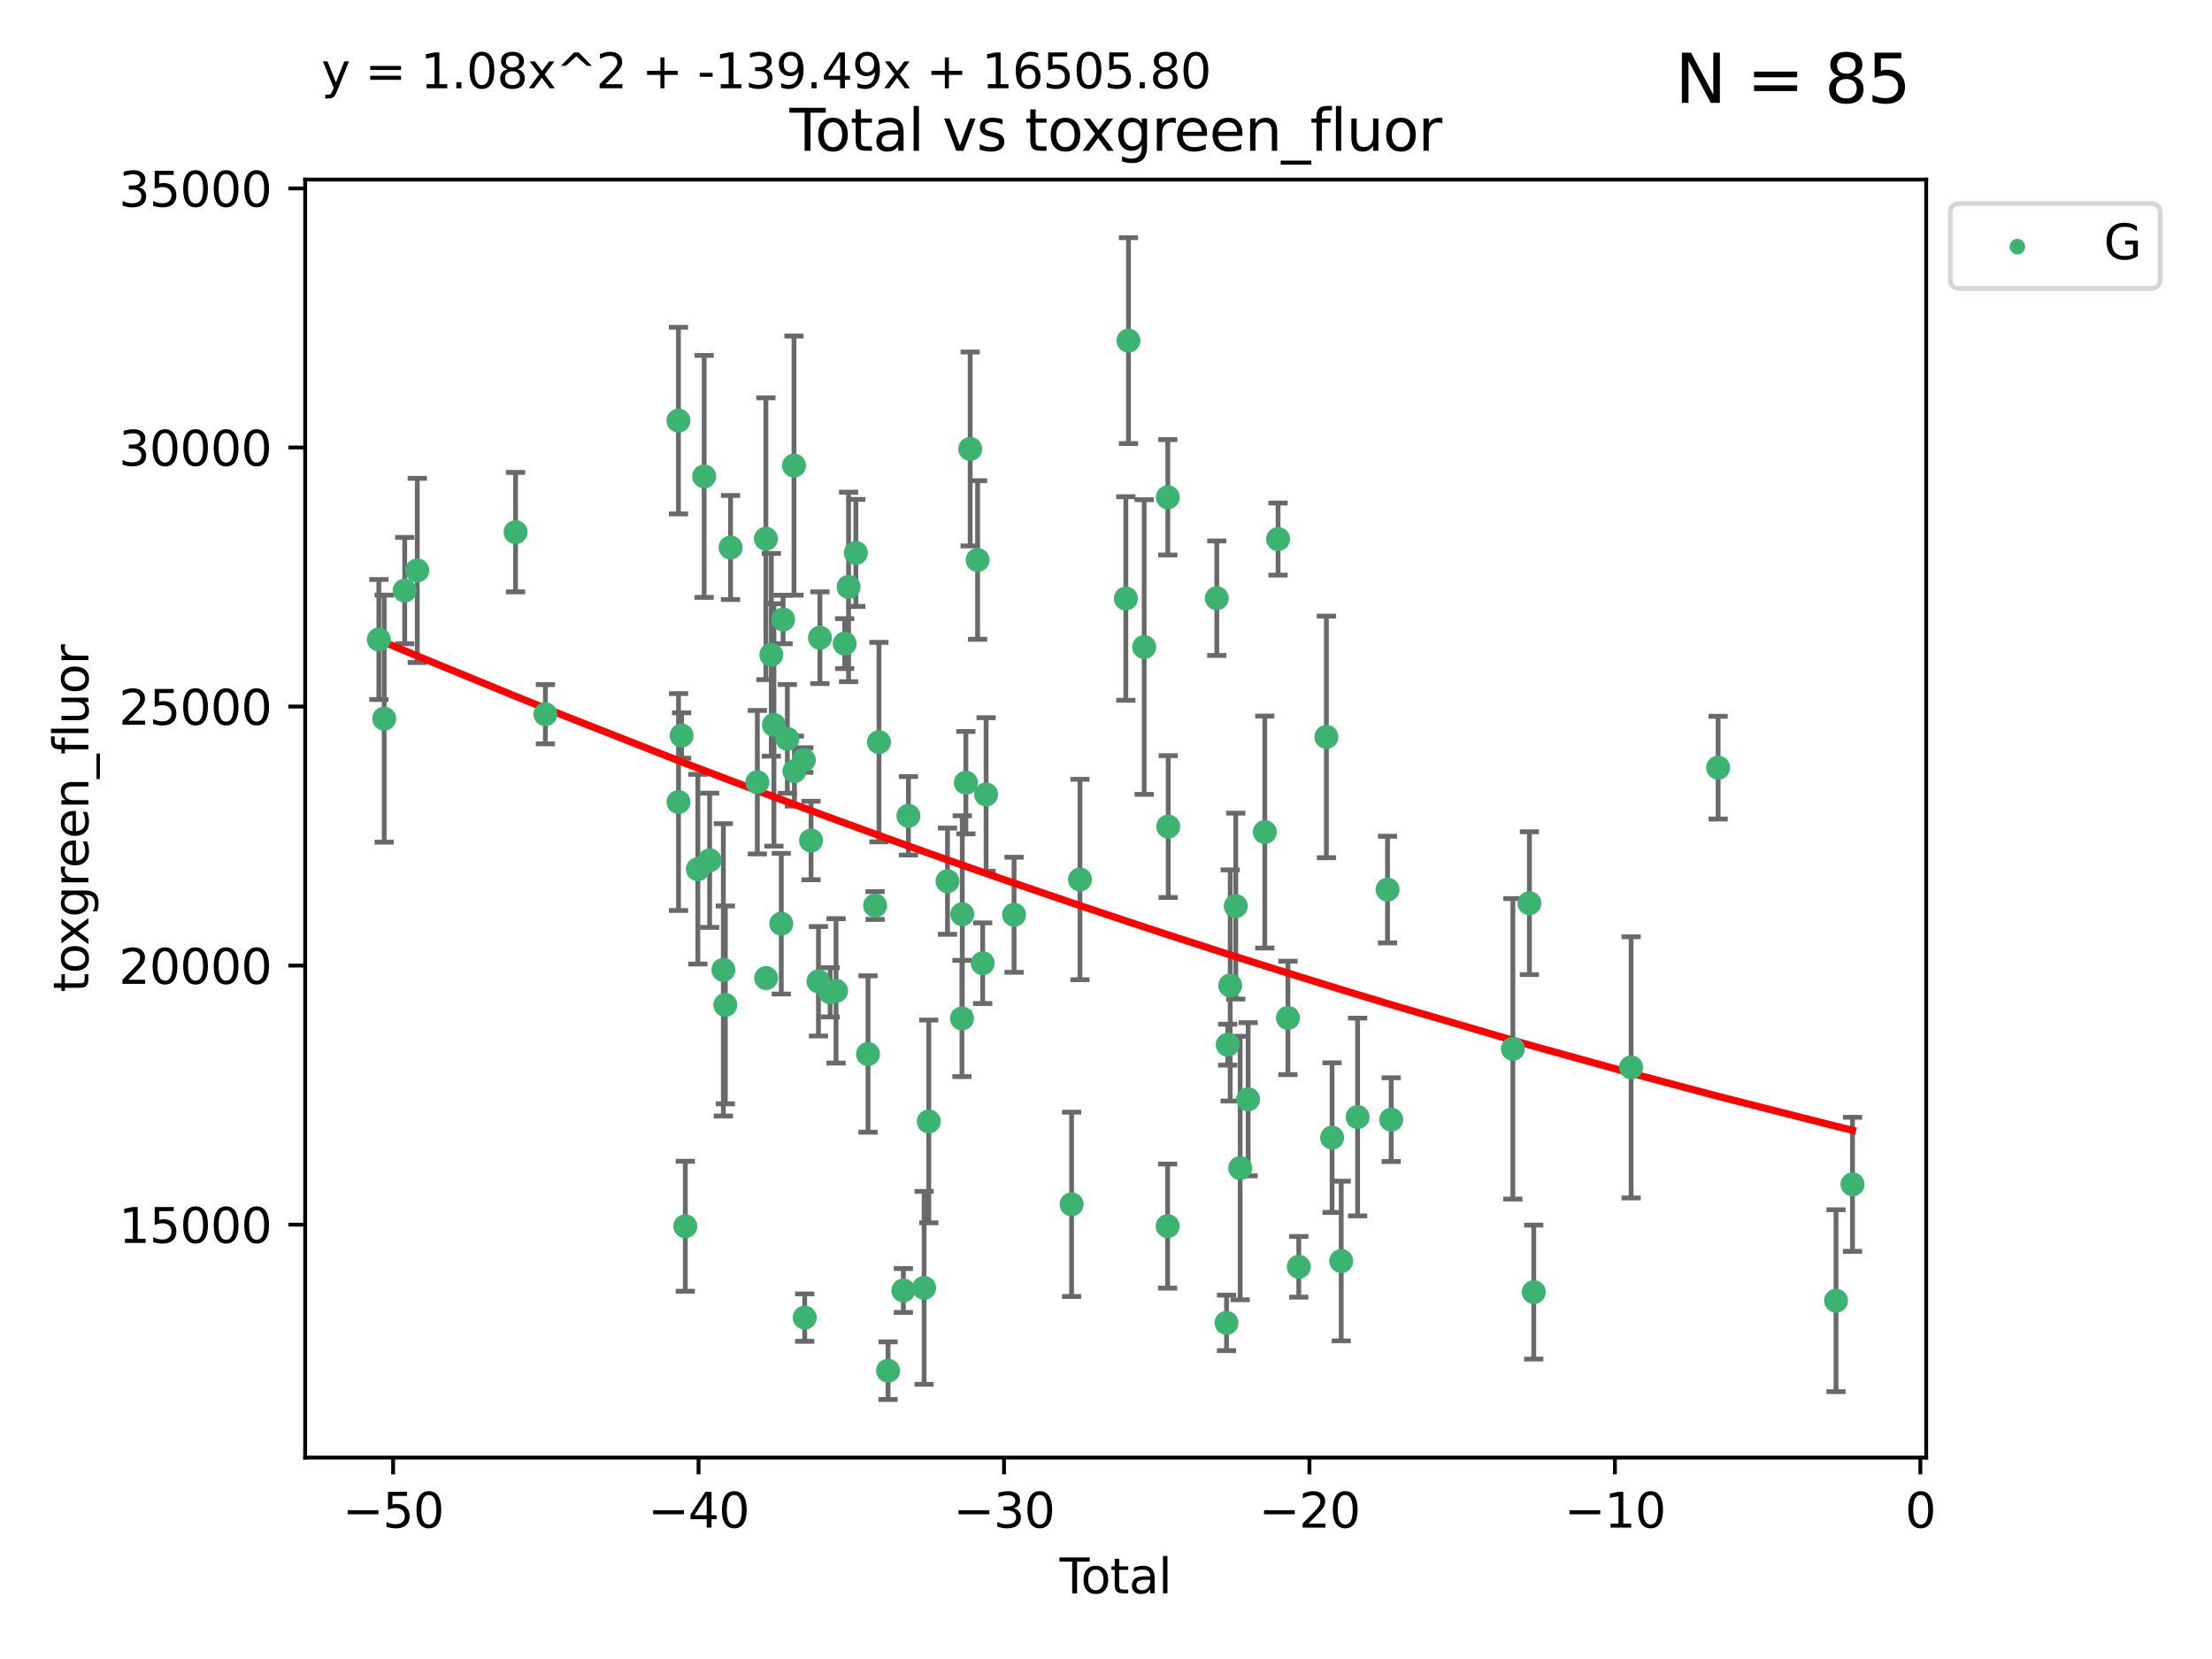 <?xml version="1.0" encoding="utf-8" standalone="no"?>
<!DOCTYPE svg PUBLIC "-//W3C//DTD SVG 1.1//EN"
  "http://www.w3.org/Graphics/SVG/1.1/DTD/svg11.dtd">
<svg xmlns:xlink="http://www.w3.org/1999/xlink" width="460.8pt" height="345.6pt" viewBox="0 0 460.8 345.6" xmlns="http://www.w3.org/2000/svg" version="1.1">
 <defs>
  <style type="text/css">*{stroke-linejoin: round; stroke-linecap: butt}</style>
 </defs>
 <g id="figure_1">
  <g id="patch_1">
   <path d="M 0 345.6 
L 460.8 345.6 
L 460.8 0 
L 0 0 
z
" style="fill: #ffffff"/>
  </g>
  <g id="axes_1">
   <g id="patch_2">
    <path d="M 63.571 303.64 
L 401.26 303.64 
L 401.26 37.411 
L 63.571 37.411 
z
" style="fill: #ffffff"/>
   </g>
   <g id="PathCollection_1">
    <defs>
     <path id="m4772ce214d" d="M 0 1.118 
C 0.297 1.118 0.581 1 0.791 0.791 
C 1 0.581 1.118 0.297 1.118 0 
C 1.118 -0.297 1 -0.581 0.791 -0.791 
C 0.581 -1 0.297 -1.118 0 -1.118 
C -0.297 -1.118 -0.581 -1 -0.791 -0.791 
C -1 -0.581 -1.118 -0.297 -1.118 0 
C -1.118 0.297 -1 0.581 -0.791 0.791 
C -0.581 1 -0.297 1.118 0 1.118 
z
" style="stroke: #3cb371"/>
    </defs>
    <g clip-path="url(#p8aaa01bb3d)">
     <use xlink:href="#m4772ce214d" x="78.921" y="133.223" style="fill: #3cb371; stroke: #3cb371"/>
     <use xlink:href="#m4772ce214d" x="80.032" y="149.704" style="fill: #3cb371; stroke: #3cb371"/>
     <use xlink:href="#m4772ce214d" x="84.308" y="123.023" style="fill: #3cb371; stroke: #3cb371"/>
     <use xlink:href="#m4772ce214d" x="86.925" y="118.831" style="fill: #3cb371; stroke: #3cb371"/>
     <use xlink:href="#m4772ce214d" x="107.401" y="110.856" style="fill: #3cb371; stroke: #3cb371"/>
     <use xlink:href="#m4772ce214d" x="113.612" y="148.787" style="fill: #3cb371; stroke: #3cb371"/>
     <use xlink:href="#m4772ce214d" x="141.332" y="87.621" style="fill: #3cb371; stroke: #3cb371"/>
     <use xlink:href="#m4772ce214d" x="141.35" y="167.08" style="fill: #3cb371; stroke: #3cb371"/>
     <use xlink:href="#m4772ce214d" x="141.993" y="153.22" style="fill: #3cb371; stroke: #3cb371"/>
     <use xlink:href="#m4772ce214d" x="142.761" y="255.456" style="fill: #3cb371; stroke: #3cb371"/>
     <use xlink:href="#m4772ce214d" x="145.376" y="181.068" style="fill: #3cb371; stroke: #3cb371"/>
     <use xlink:href="#m4772ce214d" x="146.692" y="99.242" style="fill: #3cb371; stroke: #3cb371"/>
     <use xlink:href="#m4772ce214d" x="147.832" y="179.208" style="fill: #3cb371; stroke: #3cb371"/>
     <use xlink:href="#m4772ce214d" x="150.687" y="202.034" style="fill: #3cb371; stroke: #3cb371"/>
     <use xlink:href="#m4772ce214d" x="151.098" y="209.339" style="fill: #3cb371; stroke: #3cb371"/>
     <use xlink:href="#m4772ce214d" x="152.188" y="114.055" style="fill: #3cb371; stroke: #3cb371"/>
     <use xlink:href="#m4772ce214d" x="157.772" y="162.945" style="fill: #3cb371; stroke: #3cb371"/>
     <use xlink:href="#m4772ce214d" x="159.553" y="112.226" style="fill: #3cb371; stroke: #3cb371"/>
     <use xlink:href="#m4772ce214d" x="159.594" y="203.747" style="fill: #3cb371; stroke: #3cb371"/>
     <use xlink:href="#m4772ce214d" x="160.679" y="136.406" style="fill: #3cb371; stroke: #3cb371"/>
     <use xlink:href="#m4772ce214d" x="161.225" y="151.011" style="fill: #3cb371; stroke: #3cb371"/>
     <use xlink:href="#m4772ce214d" x="162.757" y="192.424" style="fill: #3cb371; stroke: #3cb371"/>
     <use xlink:href="#m4772ce214d" x="163.135" y="129.049" style="fill: #3cb371; stroke: #3cb371"/>
     <use xlink:href="#m4772ce214d" x="164.018" y="153.921" style="fill: #3cb371; stroke: #3cb371"/>
     <use xlink:href="#m4772ce214d" x="165.404" y="96.991" style="fill: #3cb371; stroke: #3cb371"/>
     <use xlink:href="#m4772ce214d" x="165.49" y="160.631" style="fill: #3cb371; stroke: #3cb371"/>
     <use xlink:href="#m4772ce214d" x="167.452" y="158.331" style="fill: #3cb371; stroke: #3cb371"/>
     <use xlink:href="#m4772ce214d" x="167.635" y="274.48" style="fill: #3cb371; stroke: #3cb371"/>
     <use xlink:href="#m4772ce214d" x="168.958" y="175.094" style="fill: #3cb371; stroke: #3cb371"/>
     <use xlink:href="#m4772ce214d" x="170.502" y="204.42" style="fill: #3cb371; stroke: #3cb371"/>
     <use xlink:href="#m4772ce214d" x="170.806" y="132.847" style="fill: #3cb371; stroke: #3cb371"/>
     <use xlink:href="#m4772ce214d" x="172.94" y="206.714" style="fill: #3cb371; stroke: #3cb371"/>
     <use xlink:href="#m4772ce214d" x="174.165" y="206.413" style="fill: #3cb371; stroke: #3cb371"/>
     <use xlink:href="#m4772ce214d" x="175.958" y="134.076" style="fill: #3cb371; stroke: #3cb371"/>
     <use xlink:href="#m4772ce214d" x="176.774" y="122.267" style="fill: #3cb371; stroke: #3cb371"/>
     <use xlink:href="#m4772ce214d" x="178.287" y="115.186" style="fill: #3cb371; stroke: #3cb371"/>
     <use xlink:href="#m4772ce214d" x="180.825" y="219.568" style="fill: #3cb371; stroke: #3cb371"/>
     <use xlink:href="#m4772ce214d" x="182.304" y="188.638" style="fill: #3cb371; stroke: #3cb371"/>
     <use xlink:href="#m4772ce214d" x="183.102" y="154.597" style="fill: #3cb371; stroke: #3cb371"/>
     <use xlink:href="#m4772ce214d" x="185" y="285.537" style="fill: #3cb371; stroke: #3cb371"/>
     <use xlink:href="#m4772ce214d" x="188.185" y="268.835" style="fill: #3cb371; stroke: #3cb371"/>
     <use xlink:href="#m4772ce214d" x="189.243" y="169.942" style="fill: #3cb371; stroke: #3cb371"/>
     <use xlink:href="#m4772ce214d" x="192.511" y="268.285" style="fill: #3cb371; stroke: #3cb371"/>
     <use xlink:href="#m4772ce214d" x="193.482" y="233.62" style="fill: #3cb371; stroke: #3cb371"/>
     <use xlink:href="#m4772ce214d" x="197.378" y="183.568" style="fill: #3cb371; stroke: #3cb371"/>
     <use xlink:href="#m4772ce214d" x="200.393" y="212.167" style="fill: #3cb371; stroke: #3cb371"/>
     <use xlink:href="#m4772ce214d" x="200.458" y="190.442" style="fill: #3cb371; stroke: #3cb371"/>
     <use xlink:href="#m4772ce214d" x="201.21" y="163.042" style="fill: #3cb371; stroke: #3cb371"/>
     <use xlink:href="#m4772ce214d" x="202.107" y="93.528" style="fill: #3cb371; stroke: #3cb371"/>
     <use xlink:href="#m4772ce214d" x="203.653" y="116.655" style="fill: #3cb371; stroke: #3cb371"/>
     <use xlink:href="#m4772ce214d" x="204.715" y="200.653" style="fill: #3cb371; stroke: #3cb371"/>
     <use xlink:href="#m4772ce214d" x="205.422" y="165.506" style="fill: #3cb371; stroke: #3cb371"/>
     <use xlink:href="#m4772ce214d" x="211.25" y="190.563" style="fill: #3cb371; stroke: #3cb371"/>
     <use xlink:href="#m4772ce214d" x="223.233" y="250.881" style="fill: #3cb371; stroke: #3cb371"/>
     <use xlink:href="#m4772ce214d" x="224.975" y="183.214" style="fill: #3cb371; stroke: #3cb371"/>
     <use xlink:href="#m4772ce214d" x="234.536" y="124.678" style="fill: #3cb371; stroke: #3cb371"/>
     <use xlink:href="#m4772ce214d" x="235.078" y="70.96" style="fill: #3cb371; stroke: #3cb371"/>
     <use xlink:href="#m4772ce214d" x="238.351" y="134.786" style="fill: #3cb371; stroke: #3cb371"/>
     <use xlink:href="#m4772ce214d" x="243.241" y="255.42" style="fill: #3cb371; stroke: #3cb371"/>
     <use xlink:href="#m4772ce214d" x="243.276" y="103.597" style="fill: #3cb371; stroke: #3cb371"/>
     <use xlink:href="#m4772ce214d" x="243.361" y="172.188" style="fill: #3cb371; stroke: #3cb371"/>
     <use xlink:href="#m4772ce214d" x="253.481" y="124.616" style="fill: #3cb371; stroke: #3cb371"/>
     <use xlink:href="#m4772ce214d" x="255.51" y="275.581" style="fill: #3cb371; stroke: #3cb371"/>
     <use xlink:href="#m4772ce214d" x="255.758" y="217.627" style="fill: #3cb371; stroke: #3cb371"/>
     <use xlink:href="#m4772ce214d" x="256.272" y="205.288" style="fill: #3cb371; stroke: #3cb371"/>
     <use xlink:href="#m4772ce214d" x="257.434" y="188.756" style="fill: #3cb371; stroke: #3cb371"/>
     <use xlink:href="#m4772ce214d" x="258.348" y="243.32" style="fill: #3cb371; stroke: #3cb371"/>
     <use xlink:href="#m4772ce214d" x="260.008" y="228.997" style="fill: #3cb371; stroke: #3cb371"/>
     <use xlink:href="#m4772ce214d" x="263.48" y="173.334" style="fill: #3cb371; stroke: #3cb371"/>
     <use xlink:href="#m4772ce214d" x="266.244" y="112.295" style="fill: #3cb371; stroke: #3cb371"/>
     <use xlink:href="#m4772ce214d" x="268.299" y="212.048" style="fill: #3cb371; stroke: #3cb371"/>
     <use xlink:href="#m4772ce214d" x="270.56" y="263.898" style="fill: #3cb371; stroke: #3cb371"/>
     <use xlink:href="#m4772ce214d" x="276.314" y="153.511" style="fill: #3cb371; stroke: #3cb371"/>
     <use xlink:href="#m4772ce214d" x="277.497" y="236.983" style="fill: #3cb371; stroke: #3cb371"/>
     <use xlink:href="#m4772ce214d" x="279.398" y="262.693" style="fill: #3cb371; stroke: #3cb371"/>
     <use xlink:href="#m4772ce214d" x="282.812" y="232.694" style="fill: #3cb371; stroke: #3cb371"/>
     <use xlink:href="#m4772ce214d" x="289.048" y="185.317" style="fill: #3cb371; stroke: #3cb371"/>
     <use xlink:href="#m4772ce214d" x="289.814" y="233.243" style="fill: #3cb371; stroke: #3cb371"/>
     <use xlink:href="#m4772ce214d" x="315.161" y="218.49" style="fill: #3cb371; stroke: #3cb371"/>
     <use xlink:href="#m4772ce214d" x="318.603" y="188.151" style="fill: #3cb371; stroke: #3cb371"/>
     <use xlink:href="#m4772ce214d" x="319.511" y="269.165" style="fill: #3cb371; stroke: #3cb371"/>
     <use xlink:href="#m4772ce214d" x="339.791" y="222.351" style="fill: #3cb371; stroke: #3cb371"/>
     <use xlink:href="#m4772ce214d" x="357.915" y="159.916" style="fill: #3cb371; stroke: #3cb371"/>
     <use xlink:href="#m4772ce214d" x="382.476" y="270.956" style="fill: #3cb371; stroke: #3cb371"/>
     <use xlink:href="#m4772ce214d" x="385.911" y="246.715" style="fill: #3cb371; stroke: #3cb371"/>
    </g>
   </g>
   <g id="matplotlib.axis_1">
    <g id="xtick_1">
     <g id="line2d_1">
      <defs>
       <path id="md7ed21f878" d="M 0 0 
L 0 3.5 
" style="stroke: #000000; stroke-width: 0.8"/>
      </defs>
      <g>
       <use xlink:href="#md7ed21f878" x="81.892" y="303.64" style="stroke: #000000; stroke-width: 0.8"/>
      </g>
     </g>
     <g id="text_1">
      <!-- −50 -->
      <g transform="translate(71.339 318.238)scale(0.1 -0.1)">
       <defs>
        <path id="DejaVuSans-2212" d="M 678 2272 
L 4684 2272 
L 4684 1741 
L 678 1741 
L 678 2272 
z
" transform="scale(0.016)"/>
        <path id="DejaVuSans-35" d="M 691 4666 
L 3169 4666 
L 3169 4134 
L 1269 4134 
L 1269 2991 
Q 1406 3038 1543 3061 
Q 1681 3084 1819 3084 
Q 2600 3084 3056 2656 
Q 3513 2228 3513 1497 
Q 3513 744 3044 326 
Q 2575 -91 1722 -91 
Q 1428 -91 1123 -41 
Q 819 9 494 109 
L 494 744 
Q 775 591 1075 516 
Q 1375 441 1709 441 
Q 2250 441 2565 725 
Q 2881 1009 2881 1497 
Q 2881 1984 2565 2268 
Q 2250 2553 1709 2553 
Q 1456 2553 1204 2497 
Q 953 2441 691 2322 
L 691 4666 
z
" transform="scale(0.016)"/>
        <path id="DejaVuSans-30" d="M 2034 4250 
Q 1547 4250 1301 3770 
Q 1056 3291 1056 2328 
Q 1056 1369 1301 889 
Q 1547 409 2034 409 
Q 2525 409 2770 889 
Q 3016 1369 3016 2328 
Q 3016 3291 2770 3770 
Q 2525 4250 2034 4250 
z
M 2034 4750 
Q 2819 4750 3233 4129 
Q 3647 3509 3647 2328 
Q 3647 1150 3233 529 
Q 2819 -91 2034 -91 
Q 1250 -91 836 529 
Q 422 1150 422 2328 
Q 422 3509 836 4129 
Q 1250 4750 2034 4750 
z
" transform="scale(0.016)"/>
       </defs>
       <use xlink:href="#DejaVuSans-2212"/>
       <use xlink:href="#DejaVuSans-35" x="83.789"/>
       <use xlink:href="#DejaVuSans-30" x="147.412"/>
      </g>
     </g>
    </g>
    <g id="xtick_2">
     <g id="line2d_2">
      <g>
       <use xlink:href="#md7ed21f878" x="145.522" y="303.64" style="stroke: #000000; stroke-width: 0.8"/>
      </g>
     </g>
     <g id="text_2">
      <!-- −40 -->
      <g transform="translate(134.97 318.238)scale(0.1 -0.1)">
       <defs>
        <path id="DejaVuSans-34" d="M 2419 4116 
L 825 1625 
L 2419 1625 
L 2419 4116 
z
M 2253 4666 
L 3047 4666 
L 3047 1625 
L 3713 1625 
L 3713 1100 
L 3047 1100 
L 3047 0 
L 2419 0 
L 2419 1100 
L 313 1100 
L 313 1709 
L 2253 4666 
z
" transform="scale(0.016)"/>
       </defs>
       <use xlink:href="#DejaVuSans-2212"/>
       <use xlink:href="#DejaVuSans-34" x="83.789"/>
       <use xlink:href="#DejaVuSans-30" x="147.412"/>
      </g>
     </g>
    </g>
    <g id="xtick_3">
     <g id="line2d_3">
      <g>
       <use xlink:href="#md7ed21f878" x="209.153" y="303.64" style="stroke: #000000; stroke-width: 0.8"/>
      </g>
     </g>
     <g id="text_3">
      <!-- −30 -->
      <g transform="translate(198.601 318.238)scale(0.1 -0.1)">
       <defs>
        <path id="DejaVuSans-33" d="M 2597 2516 
Q 3050 2419 3304 2112 
Q 3559 1806 3559 1356 
Q 3559 666 3084 287 
Q 2609 -91 1734 -91 
Q 1441 -91 1130 -33 
Q 819 25 488 141 
L 488 750 
Q 750 597 1062 519 
Q 1375 441 1716 441 
Q 2309 441 2620 675 
Q 2931 909 2931 1356 
Q 2931 1769 2642 2001 
Q 2353 2234 1838 2234 
L 1294 2234 
L 1294 2753 
L 1863 2753 
Q 2328 2753 2575 2939 
Q 2822 3125 2822 3475 
Q 2822 3834 2567 4026 
Q 2313 4219 1838 4219 
Q 1578 4219 1281 4162 
Q 984 4106 628 3988 
L 628 4550 
Q 988 4650 1302 4700 
Q 1616 4750 1894 4750 
Q 2613 4750 3031 4423 
Q 3450 4097 3450 3541 
Q 3450 3153 3228 2886 
Q 3006 2619 2597 2516 
z
" transform="scale(0.016)"/>
       </defs>
       <use xlink:href="#DejaVuSans-2212"/>
       <use xlink:href="#DejaVuSans-33" x="83.789"/>
       <use xlink:href="#DejaVuSans-30" x="147.412"/>
      </g>
     </g>
    </g>
    <g id="xtick_4">
     <g id="line2d_4">
      <g>
       <use xlink:href="#md7ed21f878" x="272.784" y="303.64" style="stroke: #000000; stroke-width: 0.8"/>
      </g>
     </g>
     <g id="text_4">
      <!-- −20 -->
      <g transform="translate(262.232 318.238)scale(0.1 -0.1)">
       <defs>
        <path id="DejaVuSans-32" d="M 1228 531 
L 3431 531 
L 3431 0 
L 469 0 
L 469 531 
Q 828 903 1448 1529 
Q 2069 2156 2228 2338 
Q 2531 2678 2651 2914 
Q 2772 3150 2772 3378 
Q 2772 3750 2511 3984 
Q 2250 4219 1831 4219 
Q 1534 4219 1204 4116 
Q 875 4013 500 3803 
L 500 4441 
Q 881 4594 1212 4672 
Q 1544 4750 1819 4750 
Q 2544 4750 2975 4387 
Q 3406 4025 3406 3419 
Q 3406 3131 3298 2873 
Q 3191 2616 2906 2266 
Q 2828 2175 2409 1742 
Q 1991 1309 1228 531 
z
" transform="scale(0.016)"/>
       </defs>
       <use xlink:href="#DejaVuSans-2212"/>
       <use xlink:href="#DejaVuSans-32" x="83.789"/>
       <use xlink:href="#DejaVuSans-30" x="147.412"/>
      </g>
     </g>
    </g>
    <g id="xtick_5">
     <g id="line2d_5">
      <g>
       <use xlink:href="#md7ed21f878" x="336.415" y="303.64" style="stroke: #000000; stroke-width: 0.8"/>
      </g>
     </g>
     <g id="text_5">
      <!-- −10 -->
      <g transform="translate(325.862 318.238)scale(0.1 -0.1)">
       <defs>
        <path id="DejaVuSans-31" d="M 794 531 
L 1825 531 
L 1825 4091 
L 703 3866 
L 703 4441 
L 1819 4666 
L 2450 4666 
L 2450 531 
L 3481 531 
L 3481 0 
L 794 0 
L 794 531 
z
" transform="scale(0.016)"/>
       </defs>
       <use xlink:href="#DejaVuSans-2212"/>
       <use xlink:href="#DejaVuSans-31" x="83.789"/>
       <use xlink:href="#DejaVuSans-30" x="147.412"/>
      </g>
     </g>
    </g>
    <g id="xtick_6">
     <g id="line2d_6">
      <g>
       <use xlink:href="#md7ed21f878" x="400.046" y="303.64" style="stroke: #000000; stroke-width: 0.8"/>
      </g>
     </g>
     <g id="text_6">
      <!-- 0 -->
      <g transform="translate(396.864 318.238)scale(0.1 -0.1)">
       <use xlink:href="#DejaVuSans-30"/>
      </g>
     </g>
    </g>
    <g id="text_7">
     <!-- Total -->
     <g transform="translate(220.739 331.917)scale(0.1 -0.1)">
      <defs>
       <path id="DejaVuSans-54" d="M -19 4666 
L 3928 4666 
L 3928 4134 
L 2272 4134 
L 2272 0 
L 1638 0 
L 1638 4134 
L -19 4134 
L -19 4666 
z
" transform="scale(0.016)"/>
       <path id="DejaVuSans-6f" d="M 1959 3097 
Q 1497 3097 1228 2736 
Q 959 2375 959 1747 
Q 959 1119 1226 758 
Q 1494 397 1959 397 
Q 2419 397 2687 759 
Q 2956 1122 2956 1747 
Q 2956 2369 2687 2733 
Q 2419 3097 1959 3097 
z
M 1959 3584 
Q 2709 3584 3137 3096 
Q 3566 2609 3566 1747 
Q 3566 888 3137 398 
Q 2709 -91 1959 -91 
Q 1206 -91 779 398 
Q 353 888 353 1747 
Q 353 2609 779 3096 
Q 1206 3584 1959 3584 
z
" transform="scale(0.016)"/>
       <path id="DejaVuSans-74" d="M 1172 4494 
L 1172 3500 
L 2356 3500 
L 2356 3053 
L 1172 3053 
L 1172 1153 
Q 1172 725 1289 603 
Q 1406 481 1766 481 
L 2356 481 
L 2356 0 
L 1766 0 
Q 1100 0 847 248 
Q 594 497 594 1153 
L 594 3053 
L 172 3053 
L 172 3500 
L 594 3500 
L 594 4494 
L 1172 4494 
z
" transform="scale(0.016)"/>
       <path id="DejaVuSans-61" d="M 2194 1759 
Q 1497 1759 1228 1600 
Q 959 1441 959 1056 
Q 959 750 1161 570 
Q 1363 391 1709 391 
Q 2188 391 2477 730 
Q 2766 1069 2766 1631 
L 2766 1759 
L 2194 1759 
z
M 3341 1997 
L 3341 0 
L 2766 0 
L 2766 531 
Q 2569 213 2275 61 
Q 1981 -91 1556 -91 
Q 1019 -91 701 211 
Q 384 513 384 1019 
Q 384 1609 779 1909 
Q 1175 2209 1959 2209 
L 2766 2209 
L 2766 2266 
Q 2766 2663 2505 2880 
Q 2244 3097 1772 3097 
Q 1472 3097 1187 3025 
Q 903 2953 641 2809 
L 641 3341 
Q 956 3463 1253 3523 
Q 1550 3584 1831 3584 
Q 2591 3584 2966 3190 
Q 3341 2797 3341 1997 
z
" transform="scale(0.016)"/>
       <path id="DejaVuSans-6c" d="M 603 4863 
L 1178 4863 
L 1178 0 
L 603 0 
L 603 4863 
z
" transform="scale(0.016)"/>
      </defs>
      <use xlink:href="#DejaVuSans-54"/>
      <use xlink:href="#DejaVuSans-6f" x="44.084"/>
      <use xlink:href="#DejaVuSans-74" x="105.266"/>
      <use xlink:href="#DejaVuSans-61" x="144.475"/>
      <use xlink:href="#DejaVuSans-6c" x="205.754"/>
     </g>
    </g>
   </g>
   <g id="matplotlib.axis_2">
    <g id="ytick_1">
     <g id="line2d_7">
      <defs>
       <path id="m12af438656" d="M 0 0 
L -3.5 0 
" style="stroke: #000000; stroke-width: 0.8"/>
      </defs>
      <g>
       <use xlink:href="#m12af438656" x="63.571" y="255.117" style="stroke: #000000; stroke-width: 0.8"/>
      </g>
     </g>
     <g id="text_8">
      <!-- 15000 -->
      <g transform="translate(24.759 258.916)scale(0.1 -0.1)">
       <use xlink:href="#DejaVuSans-31"/>
       <use xlink:href="#DejaVuSans-35" x="63.623"/>
       <use xlink:href="#DejaVuSans-30" x="127.246"/>
       <use xlink:href="#DejaVuSans-30" x="190.869"/>
       <use xlink:href="#DejaVuSans-30" x="254.492"/>
      </g>
     </g>
    </g>
    <g id="ytick_2">
     <g id="line2d_8">
      <g>
       <use xlink:href="#m12af438656" x="63.571" y="201.151" style="stroke: #000000; stroke-width: 0.8"/>
      </g>
     </g>
     <g id="text_9">
      <!-- 20000 -->
      <g transform="translate(24.759 204.95)scale(0.1 -0.1)">
       <use xlink:href="#DejaVuSans-32"/>
       <use xlink:href="#DejaVuSans-30" x="63.623"/>
       <use xlink:href="#DejaVuSans-30" x="127.246"/>
       <use xlink:href="#DejaVuSans-30" x="190.869"/>
       <use xlink:href="#DejaVuSans-30" x="254.492"/>
      </g>
     </g>
    </g>
    <g id="ytick_3">
     <g id="line2d_9">
      <g>
       <use xlink:href="#m12af438656" x="63.571" y="147.185" style="stroke: #000000; stroke-width: 0.8"/>
      </g>
     </g>
     <g id="text_10">
      <!-- 25000 -->
      <g transform="translate(24.759 150.984)scale(0.1 -0.1)">
       <use xlink:href="#DejaVuSans-32"/>
       <use xlink:href="#DejaVuSans-35" x="63.623"/>
       <use xlink:href="#DejaVuSans-30" x="127.246"/>
       <use xlink:href="#DejaVuSans-30" x="190.869"/>
       <use xlink:href="#DejaVuSans-30" x="254.492"/>
      </g>
     </g>
    </g>
    <g id="ytick_4">
     <g id="line2d_10">
      <g>
       <use xlink:href="#m12af438656" x="63.571" y="93.219" style="stroke: #000000; stroke-width: 0.8"/>
      </g>
     </g>
     <g id="text_11">
      <!-- 30000 -->
      <g transform="translate(24.759 97.018)scale(0.1 -0.1)">
       <use xlink:href="#DejaVuSans-33"/>
       <use xlink:href="#DejaVuSans-30" x="63.623"/>
       <use xlink:href="#DejaVuSans-30" x="127.246"/>
       <use xlink:href="#DejaVuSans-30" x="190.869"/>
       <use xlink:href="#DejaVuSans-30" x="254.492"/>
      </g>
     </g>
    </g>
    <g id="ytick_5">
     <g id="line2d_11">
      <g>
       <use xlink:href="#m12af438656" x="63.571" y="39.253" style="stroke: #000000; stroke-width: 0.8"/>
      </g>
     </g>
     <g id="text_12">
      <!-- 35000 -->
      <g transform="translate(24.759 43.052)scale(0.1 -0.1)">
       <use xlink:href="#DejaVuSans-33"/>
       <use xlink:href="#DejaVuSans-35" x="63.623"/>
       <use xlink:href="#DejaVuSans-30" x="127.246"/>
       <use xlink:href="#DejaVuSans-30" x="190.869"/>
       <use xlink:href="#DejaVuSans-30" x="254.492"/>
      </g>
     </g>
    </g>
    <g id="text_13">
     <!-- toxgreen_fluor -->
     <g transform="translate(18.401 206.72)rotate(-90)scale(0.1 -0.1)">
      <defs>
       <path id="DejaVuSans-78" d="M 3513 3500 
L 2247 1797 
L 3578 0 
L 2900 0 
L 1881 1375 
L 863 0 
L 184 0 
L 1544 1831 
L 300 3500 
L 978 3500 
L 1906 2253 
L 2834 3500 
L 3513 3500 
z
" transform="scale(0.016)"/>
       <path id="DejaVuSans-67" d="M 2906 1791 
Q 2906 2416 2648 2759 
Q 2391 3103 1925 3103 
Q 1463 3103 1205 2759 
Q 947 2416 947 1791 
Q 947 1169 1205 825 
Q 1463 481 1925 481 
Q 2391 481 2648 825 
Q 2906 1169 2906 1791 
z
M 3481 434 
Q 3481 -459 3084 -895 
Q 2688 -1331 1869 -1331 
Q 1566 -1331 1297 -1286 
Q 1028 -1241 775 -1147 
L 775 -588 
Q 1028 -725 1275 -790 
Q 1522 -856 1778 -856 
Q 2344 -856 2625 -561 
Q 2906 -266 2906 331 
L 2906 616 
Q 2728 306 2450 153 
Q 2172 0 1784 0 
Q 1141 0 747 490 
Q 353 981 353 1791 
Q 353 2603 747 3093 
Q 1141 3584 1784 3584 
Q 2172 3584 2450 3431 
Q 2728 3278 2906 2969 
L 2906 3500 
L 3481 3500 
L 3481 434 
z
" transform="scale(0.016)"/>
       <path id="DejaVuSans-72" d="M 2631 2963 
Q 2534 3019 2420 3045 
Q 2306 3072 2169 3072 
Q 1681 3072 1420 2755 
Q 1159 2438 1159 1844 
L 1159 0 
L 581 0 
L 581 3500 
L 1159 3500 
L 1159 2956 
Q 1341 3275 1631 3429 
Q 1922 3584 2338 3584 
Q 2397 3584 2469 3576 
Q 2541 3569 2628 3553 
L 2631 2963 
z
" transform="scale(0.016)"/>
       <path id="DejaVuSans-65" d="M 3597 1894 
L 3597 1613 
L 953 1613 
Q 991 1019 1311 708 
Q 1631 397 2203 397 
Q 2534 397 2845 478 
Q 3156 559 3463 722 
L 3463 178 
Q 3153 47 2828 -22 
Q 2503 -91 2169 -91 
Q 1331 -91 842 396 
Q 353 884 353 1716 
Q 353 2575 817 3079 
Q 1281 3584 2069 3584 
Q 2775 3584 3186 3129 
Q 3597 2675 3597 1894 
z
M 3022 2063 
Q 3016 2534 2758 2815 
Q 2500 3097 2075 3097 
Q 1594 3097 1305 2825 
Q 1016 2553 972 2059 
L 3022 2063 
z
" transform="scale(0.016)"/>
       <path id="DejaVuSans-6e" d="M 3513 2113 
L 3513 0 
L 2938 0 
L 2938 2094 
Q 2938 2591 2744 2837 
Q 2550 3084 2163 3084 
Q 1697 3084 1428 2787 
Q 1159 2491 1159 1978 
L 1159 0 
L 581 0 
L 581 3500 
L 1159 3500 
L 1159 2956 
Q 1366 3272 1645 3428 
Q 1925 3584 2291 3584 
Q 2894 3584 3203 3211 
Q 3513 2838 3513 2113 
z
" transform="scale(0.016)"/>
       <path id="DejaVuSans-5f" d="M 3263 -1063 
L 3263 -1509 
L -63 -1509 
L -63 -1063 
L 3263 -1063 
z
" transform="scale(0.016)"/>
       <path id="DejaVuSans-66" d="M 2375 4863 
L 2375 4384 
L 1825 4384 
Q 1516 4384 1395 4259 
Q 1275 4134 1275 3809 
L 1275 3500 
L 2222 3500 
L 2222 3053 
L 1275 3053 
L 1275 0 
L 697 0 
L 697 3053 
L 147 3053 
L 147 3500 
L 697 3500 
L 697 3744 
Q 697 4328 969 4595 
Q 1241 4863 1831 4863 
L 2375 4863 
z
" transform="scale(0.016)"/>
       <path id="DejaVuSans-75" d="M 544 1381 
L 544 3500 
L 1119 3500 
L 1119 1403 
Q 1119 906 1312 657 
Q 1506 409 1894 409 
Q 2359 409 2629 706 
Q 2900 1003 2900 1516 
L 2900 3500 
L 3475 3500 
L 3475 0 
L 2900 0 
L 2900 538 
Q 2691 219 2414 64 
Q 2138 -91 1772 -91 
Q 1169 -91 856 284 
Q 544 659 544 1381 
z
M 1991 3584 
L 1991 3584 
z
" transform="scale(0.016)"/>
      </defs>
      <use xlink:href="#DejaVuSans-74"/>
      <use xlink:href="#DejaVuSans-6f" x="39.209"/>
      <use xlink:href="#DejaVuSans-78" x="97.266"/>
      <use xlink:href="#DejaVuSans-67" x="156.445"/>
      <use xlink:href="#DejaVuSans-72" x="219.922"/>
      <use xlink:href="#DejaVuSans-65" x="258.785"/>
      <use xlink:href="#DejaVuSans-65" x="320.309"/>
      <use xlink:href="#DejaVuSans-6e" x="381.832"/>
      <use xlink:href="#DejaVuSans-5f" x="445.211"/>
      <use xlink:href="#DejaVuSans-66" x="495.211"/>
      <use xlink:href="#DejaVuSans-6c" x="530.416"/>
      <use xlink:href="#DejaVuSans-75" x="558.199"/>
      <use xlink:href="#DejaVuSans-6f" x="621.578"/>
      <use xlink:href="#DejaVuSans-72" x="682.76"/>
     </g>
    </g>
   </g>
   <g id="LineCollection_1">
    <path d="M 78.921 145.722 
L 78.921 120.723 
" clip-path="url(#p8aaa01bb3d)" style="fill: none; stroke: #696969"/>
    <path d="M 80.032 175.435 
L 80.032 123.972 
" clip-path="url(#p8aaa01bb3d)" style="fill: none; stroke: #696969"/>
    <path d="M 84.308 134.098 
L 84.308 111.948 
" clip-path="url(#p8aaa01bb3d)" style="fill: none; stroke: #696969"/>
    <path d="M 86.925 138.019 
L 86.925 99.644 
" clip-path="url(#p8aaa01bb3d)" style="fill: none; stroke: #696969"/>
    <path d="M 107.401 123.297 
L 107.401 98.415 
" clip-path="url(#p8aaa01bb3d)" style="fill: none; stroke: #696969"/>
    <path d="M 113.612 154.959 
L 113.612 142.615 
" clip-path="url(#p8aaa01bb3d)" style="fill: none; stroke: #696969"/>
    <path d="M 141.332 107.059 
L 141.332 68.183 
" clip-path="url(#p8aaa01bb3d)" style="fill: none; stroke: #696969"/>
    <path d="M 141.35 189.668 
L 141.35 144.491 
" clip-path="url(#p8aaa01bb3d)" style="fill: none; stroke: #696969"/>
    <path d="M 141.993 157.944 
L 141.993 148.497 
" clip-path="url(#p8aaa01bb3d)" style="fill: none; stroke: #696969"/>
    <path d="M 142.761 268.997 
L 142.761 241.914 
" clip-path="url(#p8aaa01bb3d)" style="fill: none; stroke: #696969"/>
    <path d="M 145.376 200.822 
L 145.376 161.314 
" clip-path="url(#p8aaa01bb3d)" style="fill: none; stroke: #696969"/>
    <path d="M 146.692 124.439 
L 146.692 74.044 
" clip-path="url(#p8aaa01bb3d)" style="fill: none; stroke: #696969"/>
    <path d="M 147.832 193.193 
L 147.832 165.224 
" clip-path="url(#p8aaa01bb3d)" style="fill: none; stroke: #696969"/>
    <path d="M 150.687 232.485 
L 150.687 171.583 
" clip-path="url(#p8aaa01bb3d)" style="fill: none; stroke: #696969"/>
    <path d="M 151.098 229.946 
L 151.098 188.731 
" clip-path="url(#p8aaa01bb3d)" style="fill: none; stroke: #696969"/>
    <path d="M 152.188 124.893 
L 152.188 103.217 
" clip-path="url(#p8aaa01bb3d)" style="fill: none; stroke: #696969"/>
    <path d="M 157.772 177.887 
L 157.772 148.003 
" clip-path="url(#p8aaa01bb3d)" style="fill: none; stroke: #696969"/>
    <path d="M 159.553 141.578 
L 159.553 82.875 
" clip-path="url(#p8aaa01bb3d)" style="fill: none; stroke: #696969"/>
    <path d="M 159.594 204.554 
L 159.594 202.939 
" clip-path="url(#p8aaa01bb3d)" style="fill: none; stroke: #696969"/>
    <path d="M 160.679 157.524 
L 160.679 115.289 
" clip-path="url(#p8aaa01bb3d)" style="fill: none; stroke: #696969"/>
    <path d="M 161.225 176.262 
L 161.225 125.761 
" clip-path="url(#p8aaa01bb3d)" style="fill: none; stroke: #696969"/>
    <path d="M 162.757 207.069 
L 162.757 177.779 
" clip-path="url(#p8aaa01bb3d)" style="fill: none; stroke: #696969"/>
    <path d="M 163.135 134.099 
L 163.135 123.999 
" clip-path="url(#p8aaa01bb3d)" style="fill: none; stroke: #696969"/>
    <path d="M 164.018 165.243 
L 164.018 142.598 
" clip-path="url(#p8aaa01bb3d)" style="fill: none; stroke: #696969"/>
    <path d="M 165.404 123.977 
L 165.404 70.004 
" clip-path="url(#p8aaa01bb3d)" style="fill: none; stroke: #696969"/>
    <path d="M 165.49 167.92 
L 165.49 153.343 
" clip-path="url(#p8aaa01bb3d)" style="fill: none; stroke: #696969"/>
    <path d="M 167.452 160.896 
L 167.452 155.765 
" clip-path="url(#p8aaa01bb3d)" style="fill: none; stroke: #696969"/>
    <path d="M 167.635 279.416 
L 167.635 269.544 
" clip-path="url(#p8aaa01bb3d)" style="fill: none; stroke: #696969"/>
    <path d="M 168.958 183.272 
L 168.958 166.915 
" clip-path="url(#p8aaa01bb3d)" style="fill: none; stroke: #696969"/>
    <path d="M 170.502 215.823 
L 170.502 193.017 
" clip-path="url(#p8aaa01bb3d)" style="fill: none; stroke: #696969"/>
    <path d="M 170.806 142.401 
L 170.806 123.293 
" clip-path="url(#p8aaa01bb3d)" style="fill: none; stroke: #696969"/>
    <path d="M 172.94 211.845 
L 172.94 201.583 
" clip-path="url(#p8aaa01bb3d)" style="fill: none; stroke: #696969"/>
    <path d="M 174.165 221.455 
L 174.165 191.372 
" clip-path="url(#p8aaa01bb3d)" style="fill: none; stroke: #696969"/>
    <path d="M 175.958 139.275 
L 175.958 128.877 
" clip-path="url(#p8aaa01bb3d)" style="fill: none; stroke: #696969"/>
    <path d="M 176.774 142.005 
L 176.774 102.53 
" clip-path="url(#p8aaa01bb3d)" style="fill: none; stroke: #696969"/>
    <path d="M 178.287 126.333 
L 178.287 104.039 
" clip-path="url(#p8aaa01bb3d)" style="fill: none; stroke: #696969"/>
    <path d="M 180.825 235.855 
L 180.825 203.281 
" clip-path="url(#p8aaa01bb3d)" style="fill: none; stroke: #696969"/>
    <path d="M 182.304 191.534 
L 182.304 185.743 
" clip-path="url(#p8aaa01bb3d)" style="fill: none; stroke: #696969"/>
    <path d="M 183.102 175.376 
L 183.102 133.818 
" clip-path="url(#p8aaa01bb3d)" style="fill: none; stroke: #696969"/>
    <path d="M 185 291.539 
L 185 279.535 
" clip-path="url(#p8aaa01bb3d)" style="fill: none; stroke: #696969"/>
    <path d="M 188.185 273.409 
L 188.185 264.261 
" clip-path="url(#p8aaa01bb3d)" style="fill: none; stroke: #696969"/>
    <path d="M 189.243 178.121 
L 189.243 161.763 
" clip-path="url(#p8aaa01bb3d)" style="fill: none; stroke: #696969"/>
    <path d="M 192.511 288.381 
L 192.511 248.189 
" clip-path="url(#p8aaa01bb3d)" style="fill: none; stroke: #696969"/>
    <path d="M 193.482 254.733 
L 193.482 212.506 
" clip-path="url(#p8aaa01bb3d)" style="fill: none; stroke: #696969"/>
    <path d="M 197.378 194.629 
L 197.378 172.507 
" clip-path="url(#p8aaa01bb3d)" style="fill: none; stroke: #696969"/>
    <path d="M 200.393 224.273 
L 200.393 200.06 
" clip-path="url(#p8aaa01bb3d)" style="fill: none; stroke: #696969"/>
    <path d="M 200.458 210.938 
L 200.458 169.946 
" clip-path="url(#p8aaa01bb3d)" style="fill: none; stroke: #696969"/>
    <path d="M 201.21 173.708 
L 201.21 152.376 
" clip-path="url(#p8aaa01bb3d)" style="fill: none; stroke: #696969"/>
    <path d="M 202.107 113.727 
L 202.107 73.328 
" clip-path="url(#p8aaa01bb3d)" style="fill: none; stroke: #696969"/>
    <path d="M 203.653 133.179 
L 203.653 100.131 
" clip-path="url(#p8aaa01bb3d)" style="fill: none; stroke: #696969"/>
    <path d="M 204.715 209.057 
L 204.715 192.25 
" clip-path="url(#p8aaa01bb3d)" style="fill: none; stroke: #696969"/>
    <path d="M 205.422 181.504 
L 205.422 149.508 
" clip-path="url(#p8aaa01bb3d)" style="fill: none; stroke: #696969"/>
    <path d="M 211.25 202.552 
L 211.25 178.574 
" clip-path="url(#p8aaa01bb3d)" style="fill: none; stroke: #696969"/>
    <path d="M 223.233 270.078 
L 223.233 231.685 
" clip-path="url(#p8aaa01bb3d)" style="fill: none; stroke: #696969"/>
    <path d="M 224.975 204.084 
L 224.975 162.343 
" clip-path="url(#p8aaa01bb3d)" style="fill: none; stroke: #696969"/>
    <path d="M 234.536 145.877 
L 234.536 103.479 
" clip-path="url(#p8aaa01bb3d)" style="fill: none; stroke: #696969"/>
    <path d="M 235.078 92.408 
L 235.078 49.513 
" clip-path="url(#p8aaa01bb3d)" style="fill: none; stroke: #696969"/>
    <path d="M 238.351 165.473 
L 238.351 104.099 
" clip-path="url(#p8aaa01bb3d)" style="fill: none; stroke: #696969"/>
    <path d="M 243.241 268.344 
L 243.241 242.496 
" clip-path="url(#p8aaa01bb3d)" style="fill: none; stroke: #696969"/>
    <path d="M 243.276 115.612 
L 243.276 91.583 
" clip-path="url(#p8aaa01bb3d)" style="fill: none; stroke: #696969"/>
    <path d="M 243.361 186.954 
L 243.361 157.422 
" clip-path="url(#p8aaa01bb3d)" style="fill: none; stroke: #696969"/>
    <path d="M 253.481 136.545 
L 253.481 112.688 
" clip-path="url(#p8aaa01bb3d)" style="fill: none; stroke: #696969"/>
    <path d="M 255.51 281.358 
L 255.51 269.803 
" clip-path="url(#p8aaa01bb3d)" style="fill: none; stroke: #696969"/>
    <path d="M 255.758 221.893 
L 255.758 213.36 
" clip-path="url(#p8aaa01bb3d)" style="fill: none; stroke: #696969"/>
    <path d="M 256.272 229.362 
L 256.272 181.214 
" clip-path="url(#p8aaa01bb3d)" style="fill: none; stroke: #696969"/>
    <path d="M 257.434 208.113 
L 257.434 169.399 
" clip-path="url(#p8aaa01bb3d)" style="fill: none; stroke: #696969"/>
    <path d="M 258.348 270.761 
L 258.348 215.878 
" clip-path="url(#p8aaa01bb3d)" style="fill: none; stroke: #696969"/>
    <path d="M 260.008 244.949 
L 260.008 213.045 
" clip-path="url(#p8aaa01bb3d)" style="fill: none; stroke: #696969"/>
    <path d="M 263.48 197.495 
L 263.48 149.174 
" clip-path="url(#p8aaa01bb3d)" style="fill: none; stroke: #696969"/>
    <path d="M 266.244 119.8 
L 266.244 104.79 
" clip-path="url(#p8aaa01bb3d)" style="fill: none; stroke: #696969"/>
    <path d="M 268.299 223.862 
L 268.299 200.234 
" clip-path="url(#p8aaa01bb3d)" style="fill: none; stroke: #696969"/>
    <path d="M 270.56 270.221 
L 270.56 257.576 
" clip-path="url(#p8aaa01bb3d)" style="fill: none; stroke: #696969"/>
    <path d="M 276.314 178.68 
L 276.314 128.342 
" clip-path="url(#p8aaa01bb3d)" style="fill: none; stroke: #696969"/>
    <path d="M 277.497 252.566 
L 277.497 221.4 
" clip-path="url(#p8aaa01bb3d)" style="fill: none; stroke: #696969"/>
    <path d="M 279.398 279.328 
L 279.398 246.059 
" clip-path="url(#p8aaa01bb3d)" style="fill: none; stroke: #696969"/>
    <path d="M 282.812 253.293 
L 282.812 212.095 
" clip-path="url(#p8aaa01bb3d)" style="fill: none; stroke: #696969"/>
    <path d="M 289.048 196.426 
L 289.048 174.207 
" clip-path="url(#p8aaa01bb3d)" style="fill: none; stroke: #696969"/>
    <path d="M 289.814 241.965 
L 289.814 224.522 
" clip-path="url(#p8aaa01bb3d)" style="fill: none; stroke: #696969"/>
    <path d="M 315.161 249.783 
L 315.161 187.196 
" clip-path="url(#p8aaa01bb3d)" style="fill: none; stroke: #696969"/>
    <path d="M 318.603 203.028 
L 318.603 173.274 
" clip-path="url(#p8aaa01bb3d)" style="fill: none; stroke: #696969"/>
    <path d="M 319.511 283.122 
L 319.511 255.208 
" clip-path="url(#p8aaa01bb3d)" style="fill: none; stroke: #696969"/>
    <path d="M 339.791 249.553 
L 339.791 195.149 
" clip-path="url(#p8aaa01bb3d)" style="fill: none; stroke: #696969"/>
    <path d="M 357.915 170.619 
L 357.915 149.213 
" clip-path="url(#p8aaa01bb3d)" style="fill: none; stroke: #696969"/>
    <path d="M 382.476 289.909 
L 382.476 252.004 
" clip-path="url(#p8aaa01bb3d)" style="fill: none; stroke: #696969"/>
    <path d="M 385.911 260.677 
L 385.911 232.752 
" clip-path="url(#p8aaa01bb3d)" style="fill: none; stroke: #696969"/>
   </g>
   <g id="line2d_12">
    <defs>
     <path id="m1add56c31a" d="M 2 0 
L -2 -0 
" style="stroke: #696969"/>
    </defs>
    <g clip-path="url(#p8aaa01bb3d)">
     <use xlink:href="#m1add56c31a" x="78.921" y="145.722" style="fill: #696969; stroke: #696969"/>
     <use xlink:href="#m1add56c31a" x="80.032" y="175.435" style="fill: #696969; stroke: #696969"/>
     <use xlink:href="#m1add56c31a" x="84.308" y="134.098" style="fill: #696969; stroke: #696969"/>
     <use xlink:href="#m1add56c31a" x="86.925" y="138.019" style="fill: #696969; stroke: #696969"/>
     <use xlink:href="#m1add56c31a" x="107.401" y="123.297" style="fill: #696969; stroke: #696969"/>
     <use xlink:href="#m1add56c31a" x="113.612" y="154.959" style="fill: #696969; stroke: #696969"/>
     <use xlink:href="#m1add56c31a" x="141.332" y="107.059" style="fill: #696969; stroke: #696969"/>
     <use xlink:href="#m1add56c31a" x="141.35" y="189.668" style="fill: #696969; stroke: #696969"/>
     <use xlink:href="#m1add56c31a" x="141.993" y="157.944" style="fill: #696969; stroke: #696969"/>
     <use xlink:href="#m1add56c31a" x="142.761" y="268.997" style="fill: #696969; stroke: #696969"/>
     <use xlink:href="#m1add56c31a" x="145.376" y="200.822" style="fill: #696969; stroke: #696969"/>
     <use xlink:href="#m1add56c31a" x="146.692" y="124.439" style="fill: #696969; stroke: #696969"/>
     <use xlink:href="#m1add56c31a" x="147.832" y="193.193" style="fill: #696969; stroke: #696969"/>
     <use xlink:href="#m1add56c31a" x="150.687" y="232.485" style="fill: #696969; stroke: #696969"/>
     <use xlink:href="#m1add56c31a" x="151.098" y="229.946" style="fill: #696969; stroke: #696969"/>
     <use xlink:href="#m1add56c31a" x="152.188" y="124.893" style="fill: #696969; stroke: #696969"/>
     <use xlink:href="#m1add56c31a" x="157.772" y="177.887" style="fill: #696969; stroke: #696969"/>
     <use xlink:href="#m1add56c31a" x="159.553" y="141.578" style="fill: #696969; stroke: #696969"/>
     <use xlink:href="#m1add56c31a" x="159.594" y="204.554" style="fill: #696969; stroke: #696969"/>
     <use xlink:href="#m1add56c31a" x="160.679" y="157.524" style="fill: #696969; stroke: #696969"/>
     <use xlink:href="#m1add56c31a" x="161.225" y="176.262" style="fill: #696969; stroke: #696969"/>
     <use xlink:href="#m1add56c31a" x="162.757" y="207.069" style="fill: #696969; stroke: #696969"/>
     <use xlink:href="#m1add56c31a" x="163.135" y="134.099" style="fill: #696969; stroke: #696969"/>
     <use xlink:href="#m1add56c31a" x="164.018" y="165.243" style="fill: #696969; stroke: #696969"/>
     <use xlink:href="#m1add56c31a" x="165.404" y="123.977" style="fill: #696969; stroke: #696969"/>
     <use xlink:href="#m1add56c31a" x="165.49" y="167.92" style="fill: #696969; stroke: #696969"/>
     <use xlink:href="#m1add56c31a" x="167.452" y="160.896" style="fill: #696969; stroke: #696969"/>
     <use xlink:href="#m1add56c31a" x="167.635" y="279.416" style="fill: #696969; stroke: #696969"/>
     <use xlink:href="#m1add56c31a" x="168.958" y="183.272" style="fill: #696969; stroke: #696969"/>
     <use xlink:href="#m1add56c31a" x="170.502" y="215.823" style="fill: #696969; stroke: #696969"/>
     <use xlink:href="#m1add56c31a" x="170.806" y="142.401" style="fill: #696969; stroke: #696969"/>
     <use xlink:href="#m1add56c31a" x="172.94" y="211.845" style="fill: #696969; stroke: #696969"/>
     <use xlink:href="#m1add56c31a" x="174.165" y="221.455" style="fill: #696969; stroke: #696969"/>
     <use xlink:href="#m1add56c31a" x="175.958" y="139.275" style="fill: #696969; stroke: #696969"/>
     <use xlink:href="#m1add56c31a" x="176.774" y="142.005" style="fill: #696969; stroke: #696969"/>
     <use xlink:href="#m1add56c31a" x="178.287" y="126.333" style="fill: #696969; stroke: #696969"/>
     <use xlink:href="#m1add56c31a" x="180.825" y="235.855" style="fill: #696969; stroke: #696969"/>
     <use xlink:href="#m1add56c31a" x="182.304" y="191.534" style="fill: #696969; stroke: #696969"/>
     <use xlink:href="#m1add56c31a" x="183.102" y="175.376" style="fill: #696969; stroke: #696969"/>
     <use xlink:href="#m1add56c31a" x="185" y="291.539" style="fill: #696969; stroke: #696969"/>
     <use xlink:href="#m1add56c31a" x="188.185" y="273.409" style="fill: #696969; stroke: #696969"/>
     <use xlink:href="#m1add56c31a" x="189.243" y="178.121" style="fill: #696969; stroke: #696969"/>
     <use xlink:href="#m1add56c31a" x="192.511" y="288.381" style="fill: #696969; stroke: #696969"/>
     <use xlink:href="#m1add56c31a" x="193.482" y="254.733" style="fill: #696969; stroke: #696969"/>
     <use xlink:href="#m1add56c31a" x="197.378" y="194.629" style="fill: #696969; stroke: #696969"/>
     <use xlink:href="#m1add56c31a" x="200.393" y="224.273" style="fill: #696969; stroke: #696969"/>
     <use xlink:href="#m1add56c31a" x="200.458" y="210.938" style="fill: #696969; stroke: #696969"/>
     <use xlink:href="#m1add56c31a" x="201.21" y="173.708" style="fill: #696969; stroke: #696969"/>
     <use xlink:href="#m1add56c31a" x="202.107" y="113.727" style="fill: #696969; stroke: #696969"/>
     <use xlink:href="#m1add56c31a" x="203.653" y="133.179" style="fill: #696969; stroke: #696969"/>
     <use xlink:href="#m1add56c31a" x="204.715" y="209.057" style="fill: #696969; stroke: #696969"/>
     <use xlink:href="#m1add56c31a" x="205.422" y="181.504" style="fill: #696969; stroke: #696969"/>
     <use xlink:href="#m1add56c31a" x="211.25" y="202.552" style="fill: #696969; stroke: #696969"/>
     <use xlink:href="#m1add56c31a" x="223.233" y="270.078" style="fill: #696969; stroke: #696969"/>
     <use xlink:href="#m1add56c31a" x="224.975" y="204.084" style="fill: #696969; stroke: #696969"/>
     <use xlink:href="#m1add56c31a" x="234.536" y="145.877" style="fill: #696969; stroke: #696969"/>
     <use xlink:href="#m1add56c31a" x="235.078" y="92.408" style="fill: #696969; stroke: #696969"/>
     <use xlink:href="#m1add56c31a" x="238.351" y="165.473" style="fill: #696969; stroke: #696969"/>
     <use xlink:href="#m1add56c31a" x="243.241" y="268.344" style="fill: #696969; stroke: #696969"/>
     <use xlink:href="#m1add56c31a" x="243.276" y="115.612" style="fill: #696969; stroke: #696969"/>
     <use xlink:href="#m1add56c31a" x="243.361" y="186.954" style="fill: #696969; stroke: #696969"/>
     <use xlink:href="#m1add56c31a" x="253.481" y="136.545" style="fill: #696969; stroke: #696969"/>
     <use xlink:href="#m1add56c31a" x="255.51" y="281.358" style="fill: #696969; stroke: #696969"/>
     <use xlink:href="#m1add56c31a" x="255.758" y="221.893" style="fill: #696969; stroke: #696969"/>
     <use xlink:href="#m1add56c31a" x="256.272" y="229.362" style="fill: #696969; stroke: #696969"/>
     <use xlink:href="#m1add56c31a" x="257.434" y="208.113" style="fill: #696969; stroke: #696969"/>
     <use xlink:href="#m1add56c31a" x="258.348" y="270.761" style="fill: #696969; stroke: #696969"/>
     <use xlink:href="#m1add56c31a" x="260.008" y="244.949" style="fill: #696969; stroke: #696969"/>
     <use xlink:href="#m1add56c31a" x="263.48" y="197.495" style="fill: #696969; stroke: #696969"/>
     <use xlink:href="#m1add56c31a" x="266.244" y="119.8" style="fill: #696969; stroke: #696969"/>
     <use xlink:href="#m1add56c31a" x="268.299" y="223.862" style="fill: #696969; stroke: #696969"/>
     <use xlink:href="#m1add56c31a" x="270.56" y="270.221" style="fill: #696969; stroke: #696969"/>
     <use xlink:href="#m1add56c31a" x="276.314" y="178.68" style="fill: #696969; stroke: #696969"/>
     <use xlink:href="#m1add56c31a" x="277.497" y="252.566" style="fill: #696969; stroke: #696969"/>
     <use xlink:href="#m1add56c31a" x="279.398" y="279.328" style="fill: #696969; stroke: #696969"/>
     <use xlink:href="#m1add56c31a" x="282.812" y="253.293" style="fill: #696969; stroke: #696969"/>
     <use xlink:href="#m1add56c31a" x="289.048" y="196.426" style="fill: #696969; stroke: #696969"/>
     <use xlink:href="#m1add56c31a" x="289.814" y="241.965" style="fill: #696969; stroke: #696969"/>
     <use xlink:href="#m1add56c31a" x="315.161" y="249.783" style="fill: #696969; stroke: #696969"/>
     <use xlink:href="#m1add56c31a" x="318.603" y="203.028" style="fill: #696969; stroke: #696969"/>
     <use xlink:href="#m1add56c31a" x="319.511" y="283.122" style="fill: #696969; stroke: #696969"/>
     <use xlink:href="#m1add56c31a" x="339.791" y="249.553" style="fill: #696969; stroke: #696969"/>
     <use xlink:href="#m1add56c31a" x="357.915" y="170.619" style="fill: #696969; stroke: #696969"/>
     <use xlink:href="#m1add56c31a" x="382.476" y="289.909" style="fill: #696969; stroke: #696969"/>
     <use xlink:href="#m1add56c31a" x="385.911" y="260.677" style="fill: #696969; stroke: #696969"/>
    </g>
   </g>
   <g id="line2d_13">
    <g clip-path="url(#p8aaa01bb3d)">
     <use xlink:href="#m1add56c31a" x="78.921" y="120.723" style="fill: #696969; stroke: #696969"/>
     <use xlink:href="#m1add56c31a" x="80.032" y="123.972" style="fill: #696969; stroke: #696969"/>
     <use xlink:href="#m1add56c31a" x="84.308" y="111.948" style="fill: #696969; stroke: #696969"/>
     <use xlink:href="#m1add56c31a" x="86.925" y="99.644" style="fill: #696969; stroke: #696969"/>
     <use xlink:href="#m1add56c31a" x="107.401" y="98.415" style="fill: #696969; stroke: #696969"/>
     <use xlink:href="#m1add56c31a" x="113.612" y="142.615" style="fill: #696969; stroke: #696969"/>
     <use xlink:href="#m1add56c31a" x="141.332" y="68.183" style="fill: #696969; stroke: #696969"/>
     <use xlink:href="#m1add56c31a" x="141.35" y="144.491" style="fill: #696969; stroke: #696969"/>
     <use xlink:href="#m1add56c31a" x="141.993" y="148.497" style="fill: #696969; stroke: #696969"/>
     <use xlink:href="#m1add56c31a" x="142.761" y="241.914" style="fill: #696969; stroke: #696969"/>
     <use xlink:href="#m1add56c31a" x="145.376" y="161.314" style="fill: #696969; stroke: #696969"/>
     <use xlink:href="#m1add56c31a" x="146.692" y="74.044" style="fill: #696969; stroke: #696969"/>
     <use xlink:href="#m1add56c31a" x="147.832" y="165.224" style="fill: #696969; stroke: #696969"/>
     <use xlink:href="#m1add56c31a" x="150.687" y="171.583" style="fill: #696969; stroke: #696969"/>
     <use xlink:href="#m1add56c31a" x="151.098" y="188.731" style="fill: #696969; stroke: #696969"/>
     <use xlink:href="#m1add56c31a" x="152.188" y="103.217" style="fill: #696969; stroke: #696969"/>
     <use xlink:href="#m1add56c31a" x="157.772" y="148.003" style="fill: #696969; stroke: #696969"/>
     <use xlink:href="#m1add56c31a" x="159.553" y="82.875" style="fill: #696969; stroke: #696969"/>
     <use xlink:href="#m1add56c31a" x="159.594" y="202.939" style="fill: #696969; stroke: #696969"/>
     <use xlink:href="#m1add56c31a" x="160.679" y="115.289" style="fill: #696969; stroke: #696969"/>
     <use xlink:href="#m1add56c31a" x="161.225" y="125.761" style="fill: #696969; stroke: #696969"/>
     <use xlink:href="#m1add56c31a" x="162.757" y="177.779" style="fill: #696969; stroke: #696969"/>
     <use xlink:href="#m1add56c31a" x="163.135" y="123.999" style="fill: #696969; stroke: #696969"/>
     <use xlink:href="#m1add56c31a" x="164.018" y="142.598" style="fill: #696969; stroke: #696969"/>
     <use xlink:href="#m1add56c31a" x="165.404" y="70.004" style="fill: #696969; stroke: #696969"/>
     <use xlink:href="#m1add56c31a" x="165.49" y="153.343" style="fill: #696969; stroke: #696969"/>
     <use xlink:href="#m1add56c31a" x="167.452" y="155.765" style="fill: #696969; stroke: #696969"/>
     <use xlink:href="#m1add56c31a" x="167.635" y="269.544" style="fill: #696969; stroke: #696969"/>
     <use xlink:href="#m1add56c31a" x="168.958" y="166.915" style="fill: #696969; stroke: #696969"/>
     <use xlink:href="#m1add56c31a" x="170.502" y="193.017" style="fill: #696969; stroke: #696969"/>
     <use xlink:href="#m1add56c31a" x="170.806" y="123.293" style="fill: #696969; stroke: #696969"/>
     <use xlink:href="#m1add56c31a" x="172.94" y="201.583" style="fill: #696969; stroke: #696969"/>
     <use xlink:href="#m1add56c31a" x="174.165" y="191.372" style="fill: #696969; stroke: #696969"/>
     <use xlink:href="#m1add56c31a" x="175.958" y="128.877" style="fill: #696969; stroke: #696969"/>
     <use xlink:href="#m1add56c31a" x="176.774" y="102.53" style="fill: #696969; stroke: #696969"/>
     <use xlink:href="#m1add56c31a" x="178.287" y="104.039" style="fill: #696969; stroke: #696969"/>
     <use xlink:href="#m1add56c31a" x="180.825" y="203.281" style="fill: #696969; stroke: #696969"/>
     <use xlink:href="#m1add56c31a" x="182.304" y="185.743" style="fill: #696969; stroke: #696969"/>
     <use xlink:href="#m1add56c31a" x="183.102" y="133.818" style="fill: #696969; stroke: #696969"/>
     <use xlink:href="#m1add56c31a" x="185" y="279.535" style="fill: #696969; stroke: #696969"/>
     <use xlink:href="#m1add56c31a" x="188.185" y="264.261" style="fill: #696969; stroke: #696969"/>
     <use xlink:href="#m1add56c31a" x="189.243" y="161.763" style="fill: #696969; stroke: #696969"/>
     <use xlink:href="#m1add56c31a" x="192.511" y="248.189" style="fill: #696969; stroke: #696969"/>
     <use xlink:href="#m1add56c31a" x="193.482" y="212.506" style="fill: #696969; stroke: #696969"/>
     <use xlink:href="#m1add56c31a" x="197.378" y="172.507" style="fill: #696969; stroke: #696969"/>
     <use xlink:href="#m1add56c31a" x="200.393" y="200.06" style="fill: #696969; stroke: #696969"/>
     <use xlink:href="#m1add56c31a" x="200.458" y="169.946" style="fill: #696969; stroke: #696969"/>
     <use xlink:href="#m1add56c31a" x="201.21" y="152.376" style="fill: #696969; stroke: #696969"/>
     <use xlink:href="#m1add56c31a" x="202.107" y="73.328" style="fill: #696969; stroke: #696969"/>
     <use xlink:href="#m1add56c31a" x="203.653" y="100.131" style="fill: #696969; stroke: #696969"/>
     <use xlink:href="#m1add56c31a" x="204.715" y="192.25" style="fill: #696969; stroke: #696969"/>
     <use xlink:href="#m1add56c31a" x="205.422" y="149.508" style="fill: #696969; stroke: #696969"/>
     <use xlink:href="#m1add56c31a" x="211.25" y="178.574" style="fill: #696969; stroke: #696969"/>
     <use xlink:href="#m1add56c31a" x="223.233" y="231.685" style="fill: #696969; stroke: #696969"/>
     <use xlink:href="#m1add56c31a" x="224.975" y="162.343" style="fill: #696969; stroke: #696969"/>
     <use xlink:href="#m1add56c31a" x="234.536" y="103.479" style="fill: #696969; stroke: #696969"/>
     <use xlink:href="#m1add56c31a" x="235.078" y="49.513" style="fill: #696969; stroke: #696969"/>
     <use xlink:href="#m1add56c31a" x="238.351" y="104.099" style="fill: #696969; stroke: #696969"/>
     <use xlink:href="#m1add56c31a" x="243.241" y="242.496" style="fill: #696969; stroke: #696969"/>
     <use xlink:href="#m1add56c31a" x="243.276" y="91.583" style="fill: #696969; stroke: #696969"/>
     <use xlink:href="#m1add56c31a" x="243.361" y="157.422" style="fill: #696969; stroke: #696969"/>
     <use xlink:href="#m1add56c31a" x="253.481" y="112.688" style="fill: #696969; stroke: #696969"/>
     <use xlink:href="#m1add56c31a" x="255.51" y="269.803" style="fill: #696969; stroke: #696969"/>
     <use xlink:href="#m1add56c31a" x="255.758" y="213.36" style="fill: #696969; stroke: #696969"/>
     <use xlink:href="#m1add56c31a" x="256.272" y="181.214" style="fill: #696969; stroke: #696969"/>
     <use xlink:href="#m1add56c31a" x="257.434" y="169.399" style="fill: #696969; stroke: #696969"/>
     <use xlink:href="#m1add56c31a" x="258.348" y="215.878" style="fill: #696969; stroke: #696969"/>
     <use xlink:href="#m1add56c31a" x="260.008" y="213.045" style="fill: #696969; stroke: #696969"/>
     <use xlink:href="#m1add56c31a" x="263.48" y="149.174" style="fill: #696969; stroke: #696969"/>
     <use xlink:href="#m1add56c31a" x="266.244" y="104.79" style="fill: #696969; stroke: #696969"/>
     <use xlink:href="#m1add56c31a" x="268.299" y="200.234" style="fill: #696969; stroke: #696969"/>
     <use xlink:href="#m1add56c31a" x="270.56" y="257.576" style="fill: #696969; stroke: #696969"/>
     <use xlink:href="#m1add56c31a" x="276.314" y="128.342" style="fill: #696969; stroke: #696969"/>
     <use xlink:href="#m1add56c31a" x="277.497" y="221.4" style="fill: #696969; stroke: #696969"/>
     <use xlink:href="#m1add56c31a" x="279.398" y="246.059" style="fill: #696969; stroke: #696969"/>
     <use xlink:href="#m1add56c31a" x="282.812" y="212.095" style="fill: #696969; stroke: #696969"/>
     <use xlink:href="#m1add56c31a" x="289.048" y="174.207" style="fill: #696969; stroke: #696969"/>
     <use xlink:href="#m1add56c31a" x="289.814" y="224.522" style="fill: #696969; stroke: #696969"/>
     <use xlink:href="#m1add56c31a" x="315.161" y="187.196" style="fill: #696969; stroke: #696969"/>
     <use xlink:href="#m1add56c31a" x="318.603" y="173.274" style="fill: #696969; stroke: #696969"/>
     <use xlink:href="#m1add56c31a" x="319.511" y="255.208" style="fill: #696969; stroke: #696969"/>
     <use xlink:href="#m1add56c31a" x="339.791" y="195.149" style="fill: #696969; stroke: #696969"/>
     <use xlink:href="#m1add56c31a" x="357.915" y="149.213" style="fill: #696969; stroke: #696969"/>
     <use xlink:href="#m1add56c31a" x="382.476" y="252.004" style="fill: #696969; stroke: #696969"/>
     <use xlink:href="#m1add56c31a" x="385.911" y="232.752" style="fill: #696969; stroke: #696969"/>
    </g>
   </g>
   <g id="line2d_14">
    <path d="M 78.921 133.302 
L 80.032 133.77 
L 84.308 135.561 
L 86.925 136.653 
L 107.401 145.055 
L 113.612 147.557 
L 141.332 158.45 
L 141.35 158.457 
L 141.993 158.705 
L 142.761 159 
L 145.376 160.003 
L 146.692 160.506 
L 147.832 160.941 
L 150.687 162.027 
L 151.098 162.183 
L 152.188 162.596 
L 157.772 164.703 
L 159.553 165.371 
L 159.594 165.386 
L 160.679 165.792 
L 161.225 165.996 
L 162.757 166.568 
L 163.135 166.709 
L 164.018 167.038 
L 165.404 167.553 
L 165.49 167.584 
L 167.452 168.312 
L 167.635 168.379 
L 168.958 168.868 
L 170.502 169.438 
L 170.806 169.55 
L 172.94 170.334 
L 174.165 170.783 
L 175.958 171.439 
L 176.774 171.736 
L 178.287 172.287 
L 180.825 173.209 
L 182.304 173.744 
L 183.102 174.033 
L 185 174.717 
L 188.185 175.861 
L 189.243 176.239 
L 192.511 177.405 
L 193.482 177.75 
L 197.378 179.129 
L 200.393 180.19 
L 200.458 180.213 
L 201.21 180.477 
L 202.107 180.791 
L 203.653 181.332 
L 204.715 181.703 
L 205.422 181.949 
L 211.25 183.969 
L 223.233 188.061 
L 224.975 188.649 
L 234.536 191.845 
L 235.078 192.025 
L 238.351 193.106 
L 243.241 194.71 
L 243.276 194.721 
L 243.361 194.749 
L 253.481 198.024 
L 255.51 198.673 
L 255.758 198.753 
L 256.272 198.917 
L 257.434 199.287 
L 258.348 199.578 
L 260.008 200.105 
L 263.48 201.202 
L 266.244 202.07 
L 268.299 202.713 
L 270.56 203.417 
L 276.314 205.197 
L 277.497 205.56 
L 279.398 206.143 
L 282.812 207.183 
L 289.048 209.067 
L 289.814 209.297 
L 315.161 216.713 
L 318.603 217.692 
L 319.511 217.949 
L 339.791 223.566 
L 357.915 228.387 
L 382.476 234.619 
L 385.911 235.463 
" clip-path="url(#p8aaa01bb3d)" style="fill: none; stroke: #ff0000; stroke-width: 1.5; stroke-linecap: square"/>
   </g>
   <g id="line2d_15">
    <defs>
     <path id="mb8e9841ac7" d="M 0 2 
C 0.53 2 1.039 1.789 1.414 1.414 
C 1.789 1.039 2 0.53 2 0 
C 2 -0.53 1.789 -1.039 1.414 -1.414 
C 1.039 -1.789 0.53 -2 0 -2 
C -0.53 -2 -1.039 -1.789 -1.414 -1.414 
C -1.789 -1.039 -2 -0.53 -2 0 
C -2 0.53 -1.789 1.039 -1.414 1.414 
C -1.039 1.789 -0.53 2 0 2 
z
" style="stroke: #3cb371"/>
    </defs>
    <g clip-path="url(#p8aaa01bb3d)">
     <use xlink:href="#mb8e9841ac7" x="78.921" y="133.223" style="fill: #3cb371; stroke: #3cb371"/>
     <use xlink:href="#mb8e9841ac7" x="80.032" y="149.704" style="fill: #3cb371; stroke: #3cb371"/>
     <use xlink:href="#mb8e9841ac7" x="84.308" y="123.023" style="fill: #3cb371; stroke: #3cb371"/>
     <use xlink:href="#mb8e9841ac7" x="86.925" y="118.831" style="fill: #3cb371; stroke: #3cb371"/>
     <use xlink:href="#mb8e9841ac7" x="107.401" y="110.856" style="fill: #3cb371; stroke: #3cb371"/>
     <use xlink:href="#mb8e9841ac7" x="113.612" y="148.787" style="fill: #3cb371; stroke: #3cb371"/>
     <use xlink:href="#mb8e9841ac7" x="141.332" y="87.621" style="fill: #3cb371; stroke: #3cb371"/>
     <use xlink:href="#mb8e9841ac7" x="141.35" y="167.08" style="fill: #3cb371; stroke: #3cb371"/>
     <use xlink:href="#mb8e9841ac7" x="141.993" y="153.22" style="fill: #3cb371; stroke: #3cb371"/>
     <use xlink:href="#mb8e9841ac7" x="142.761" y="255.456" style="fill: #3cb371; stroke: #3cb371"/>
     <use xlink:href="#mb8e9841ac7" x="145.376" y="181.068" style="fill: #3cb371; stroke: #3cb371"/>
     <use xlink:href="#mb8e9841ac7" x="146.692" y="99.242" style="fill: #3cb371; stroke: #3cb371"/>
     <use xlink:href="#mb8e9841ac7" x="147.832" y="179.208" style="fill: #3cb371; stroke: #3cb371"/>
     <use xlink:href="#mb8e9841ac7" x="150.687" y="202.034" style="fill: #3cb371; stroke: #3cb371"/>
     <use xlink:href="#mb8e9841ac7" x="151.098" y="209.339" style="fill: #3cb371; stroke: #3cb371"/>
     <use xlink:href="#mb8e9841ac7" x="152.188" y="114.055" style="fill: #3cb371; stroke: #3cb371"/>
     <use xlink:href="#mb8e9841ac7" x="157.772" y="162.945" style="fill: #3cb371; stroke: #3cb371"/>
     <use xlink:href="#mb8e9841ac7" x="159.553" y="112.226" style="fill: #3cb371; stroke: #3cb371"/>
     <use xlink:href="#mb8e9841ac7" x="159.594" y="203.747" style="fill: #3cb371; stroke: #3cb371"/>
     <use xlink:href="#mb8e9841ac7" x="160.679" y="136.406" style="fill: #3cb371; stroke: #3cb371"/>
     <use xlink:href="#mb8e9841ac7" x="161.225" y="151.011" style="fill: #3cb371; stroke: #3cb371"/>
     <use xlink:href="#mb8e9841ac7" x="162.757" y="192.424" style="fill: #3cb371; stroke: #3cb371"/>
     <use xlink:href="#mb8e9841ac7" x="163.135" y="129.049" style="fill: #3cb371; stroke: #3cb371"/>
     <use xlink:href="#mb8e9841ac7" x="164.018" y="153.921" style="fill: #3cb371; stroke: #3cb371"/>
     <use xlink:href="#mb8e9841ac7" x="165.404" y="96.991" style="fill: #3cb371; stroke: #3cb371"/>
     <use xlink:href="#mb8e9841ac7" x="165.49" y="160.631" style="fill: #3cb371; stroke: #3cb371"/>
     <use xlink:href="#mb8e9841ac7" x="167.452" y="158.331" style="fill: #3cb371; stroke: #3cb371"/>
     <use xlink:href="#mb8e9841ac7" x="167.635" y="274.48" style="fill: #3cb371; stroke: #3cb371"/>
     <use xlink:href="#mb8e9841ac7" x="168.958" y="175.094" style="fill: #3cb371; stroke: #3cb371"/>
     <use xlink:href="#mb8e9841ac7" x="170.502" y="204.42" style="fill: #3cb371; stroke: #3cb371"/>
     <use xlink:href="#mb8e9841ac7" x="170.806" y="132.847" style="fill: #3cb371; stroke: #3cb371"/>
     <use xlink:href="#mb8e9841ac7" x="172.94" y="206.714" style="fill: #3cb371; stroke: #3cb371"/>
     <use xlink:href="#mb8e9841ac7" x="174.165" y="206.413" style="fill: #3cb371; stroke: #3cb371"/>
     <use xlink:href="#mb8e9841ac7" x="175.958" y="134.076" style="fill: #3cb371; stroke: #3cb371"/>
     <use xlink:href="#mb8e9841ac7" x="176.774" y="122.267" style="fill: #3cb371; stroke: #3cb371"/>
     <use xlink:href="#mb8e9841ac7" x="178.287" y="115.186" style="fill: #3cb371; stroke: #3cb371"/>
     <use xlink:href="#mb8e9841ac7" x="180.825" y="219.568" style="fill: #3cb371; stroke: #3cb371"/>
     <use xlink:href="#mb8e9841ac7" x="182.304" y="188.638" style="fill: #3cb371; stroke: #3cb371"/>
     <use xlink:href="#mb8e9841ac7" x="183.102" y="154.597" style="fill: #3cb371; stroke: #3cb371"/>
     <use xlink:href="#mb8e9841ac7" x="185" y="285.537" style="fill: #3cb371; stroke: #3cb371"/>
     <use xlink:href="#mb8e9841ac7" x="188.185" y="268.835" style="fill: #3cb371; stroke: #3cb371"/>
     <use xlink:href="#mb8e9841ac7" x="189.243" y="169.942" style="fill: #3cb371; stroke: #3cb371"/>
     <use xlink:href="#mb8e9841ac7" x="192.511" y="268.285" style="fill: #3cb371; stroke: #3cb371"/>
     <use xlink:href="#mb8e9841ac7" x="193.482" y="233.62" style="fill: #3cb371; stroke: #3cb371"/>
     <use xlink:href="#mb8e9841ac7" x="197.378" y="183.568" style="fill: #3cb371; stroke: #3cb371"/>
     <use xlink:href="#mb8e9841ac7" x="200.393" y="212.167" style="fill: #3cb371; stroke: #3cb371"/>
     <use xlink:href="#mb8e9841ac7" x="200.458" y="190.442" style="fill: #3cb371; stroke: #3cb371"/>
     <use xlink:href="#mb8e9841ac7" x="201.21" y="163.042" style="fill: #3cb371; stroke: #3cb371"/>
     <use xlink:href="#mb8e9841ac7" x="202.107" y="93.528" style="fill: #3cb371; stroke: #3cb371"/>
     <use xlink:href="#mb8e9841ac7" x="203.653" y="116.655" style="fill: #3cb371; stroke: #3cb371"/>
     <use xlink:href="#mb8e9841ac7" x="204.715" y="200.653" style="fill: #3cb371; stroke: #3cb371"/>
     <use xlink:href="#mb8e9841ac7" x="205.422" y="165.506" style="fill: #3cb371; stroke: #3cb371"/>
     <use xlink:href="#mb8e9841ac7" x="211.25" y="190.563" style="fill: #3cb371; stroke: #3cb371"/>
     <use xlink:href="#mb8e9841ac7" x="223.233" y="250.881" style="fill: #3cb371; stroke: #3cb371"/>
     <use xlink:href="#mb8e9841ac7" x="224.975" y="183.214" style="fill: #3cb371; stroke: #3cb371"/>
     <use xlink:href="#mb8e9841ac7" x="234.536" y="124.678" style="fill: #3cb371; stroke: #3cb371"/>
     <use xlink:href="#mb8e9841ac7" x="235.078" y="70.96" style="fill: #3cb371; stroke: #3cb371"/>
     <use xlink:href="#mb8e9841ac7" x="238.351" y="134.786" style="fill: #3cb371; stroke: #3cb371"/>
     <use xlink:href="#mb8e9841ac7" x="243.241" y="255.42" style="fill: #3cb371; stroke: #3cb371"/>
     <use xlink:href="#mb8e9841ac7" x="243.276" y="103.597" style="fill: #3cb371; stroke: #3cb371"/>
     <use xlink:href="#mb8e9841ac7" x="243.361" y="172.188" style="fill: #3cb371; stroke: #3cb371"/>
     <use xlink:href="#mb8e9841ac7" x="253.481" y="124.616" style="fill: #3cb371; stroke: #3cb371"/>
     <use xlink:href="#mb8e9841ac7" x="255.51" y="275.581" style="fill: #3cb371; stroke: #3cb371"/>
     <use xlink:href="#mb8e9841ac7" x="255.758" y="217.627" style="fill: #3cb371; stroke: #3cb371"/>
     <use xlink:href="#mb8e9841ac7" x="256.272" y="205.288" style="fill: #3cb371; stroke: #3cb371"/>
     <use xlink:href="#mb8e9841ac7" x="257.434" y="188.756" style="fill: #3cb371; stroke: #3cb371"/>
     <use xlink:href="#mb8e9841ac7" x="258.348" y="243.32" style="fill: #3cb371; stroke: #3cb371"/>
     <use xlink:href="#mb8e9841ac7" x="260.008" y="228.997" style="fill: #3cb371; stroke: #3cb371"/>
     <use xlink:href="#mb8e9841ac7" x="263.48" y="173.334" style="fill: #3cb371; stroke: #3cb371"/>
     <use xlink:href="#mb8e9841ac7" x="266.244" y="112.295" style="fill: #3cb371; stroke: #3cb371"/>
     <use xlink:href="#mb8e9841ac7" x="268.299" y="212.048" style="fill: #3cb371; stroke: #3cb371"/>
     <use xlink:href="#mb8e9841ac7" x="270.56" y="263.898" style="fill: #3cb371; stroke: #3cb371"/>
     <use xlink:href="#mb8e9841ac7" x="276.314" y="153.511" style="fill: #3cb371; stroke: #3cb371"/>
     <use xlink:href="#mb8e9841ac7" x="277.497" y="236.983" style="fill: #3cb371; stroke: #3cb371"/>
     <use xlink:href="#mb8e9841ac7" x="279.398" y="262.693" style="fill: #3cb371; stroke: #3cb371"/>
     <use xlink:href="#mb8e9841ac7" x="282.812" y="232.694" style="fill: #3cb371; stroke: #3cb371"/>
     <use xlink:href="#mb8e9841ac7" x="289.048" y="185.317" style="fill: #3cb371; stroke: #3cb371"/>
     <use xlink:href="#mb8e9841ac7" x="289.814" y="233.243" style="fill: #3cb371; stroke: #3cb371"/>
     <use xlink:href="#mb8e9841ac7" x="315.161" y="218.49" style="fill: #3cb371; stroke: #3cb371"/>
     <use xlink:href="#mb8e9841ac7" x="318.603" y="188.151" style="fill: #3cb371; stroke: #3cb371"/>
     <use xlink:href="#mb8e9841ac7" x="319.511" y="269.165" style="fill: #3cb371; stroke: #3cb371"/>
     <use xlink:href="#mb8e9841ac7" x="339.791" y="222.351" style="fill: #3cb371; stroke: #3cb371"/>
     <use xlink:href="#mb8e9841ac7" x="357.915" y="159.916" style="fill: #3cb371; stroke: #3cb371"/>
     <use xlink:href="#mb8e9841ac7" x="382.476" y="270.956" style="fill: #3cb371; stroke: #3cb371"/>
     <use xlink:href="#mb8e9841ac7" x="385.911" y="246.715" style="fill: #3cb371; stroke: #3cb371"/>
    </g>
   </g>
   <g id="patch_3">
    <path d="M 63.571 303.64 
L 63.571 37.411 
" style="fill: none; stroke: #000000; stroke-width: 0.8; stroke-linejoin: miter; stroke-linecap: square"/>
   </g>
   <g id="patch_4">
    <path d="M 401.26 303.64 
L 401.26 37.411 
" style="fill: none; stroke: #000000; stroke-width: 0.8; stroke-linejoin: miter; stroke-linecap: square"/>
   </g>
   <g id="patch_5">
    <path d="M 63.571 303.64 
L 401.26 303.64 
" style="fill: none; stroke: #000000; stroke-width: 0.8; stroke-linejoin: miter; stroke-linecap: square"/>
   </g>
   <g id="patch_6">
    <path d="M 63.571 37.411 
L 401.26 37.411 
" style="fill: none; stroke: #000000; stroke-width: 0.8; stroke-linejoin: miter; stroke-linecap: square"/>
   </g>
   <g id="text_14">
    <!-- N = 85 -->
    <g transform="translate(348.964 21.426)scale(0.14 -0.14)">
     <defs>
      <path id="DejaVuSans-4e" d="M 628 4666 
L 1478 4666 
L 3547 763 
L 3547 4666 
L 4159 4666 
L 4159 0 
L 3309 0 
L 1241 3903 
L 1241 0 
L 628 0 
L 628 4666 
z
" transform="scale(0.016)"/>
      <path id="DejaVuSans-20" transform="scale(0.016)"/>
      <path id="DejaVuSans-3d" d="M 678 2906 
L 4684 2906 
L 4684 2381 
L 678 2381 
L 678 2906 
z
M 678 1631 
L 4684 1631 
L 4684 1100 
L 678 1100 
L 678 1631 
z
" transform="scale(0.016)"/>
      <path id="DejaVuSans-38" d="M 2034 2216 
Q 1584 2216 1326 1975 
Q 1069 1734 1069 1313 
Q 1069 891 1326 650 
Q 1584 409 2034 409 
Q 2484 409 2743 651 
Q 3003 894 3003 1313 
Q 3003 1734 2745 1975 
Q 2488 2216 2034 2216 
z
M 1403 2484 
Q 997 2584 770 2862 
Q 544 3141 544 3541 
Q 544 4100 942 4425 
Q 1341 4750 2034 4750 
Q 2731 4750 3128 4425 
Q 3525 4100 3525 3541 
Q 3525 3141 3298 2862 
Q 3072 2584 2669 2484 
Q 3125 2378 3379 2068 
Q 3634 1759 3634 1313 
Q 3634 634 3220 271 
Q 2806 -91 2034 -91 
Q 1263 -91 848 271 
Q 434 634 434 1313 
Q 434 1759 690 2068 
Q 947 2378 1403 2484 
z
M 1172 3481 
Q 1172 3119 1398 2916 
Q 1625 2713 2034 2713 
Q 2441 2713 2670 2916 
Q 2900 3119 2900 3481 
Q 2900 3844 2670 4047 
Q 2441 4250 2034 4250 
Q 1625 4250 1398 4047 
Q 1172 3844 1172 3481 
z
" transform="scale(0.016)"/>
     </defs>
     <use xlink:href="#DejaVuSans-4e"/>
     <use xlink:href="#DejaVuSans-20" x="74.805"/>
     <use xlink:href="#DejaVuSans-3d" x="106.592"/>
     <use xlink:href="#DejaVuSans-20" x="190.381"/>
     <use xlink:href="#DejaVuSans-38" x="222.168"/>
     <use xlink:href="#DejaVuSans-35" x="285.791"/>
    </g>
   </g>
   <g id="text_15">
    <!-- y = 1.08x^2 + -139.49x + 16505.80 -->
    <g transform="translate(66.948 18.387)scale(0.1 -0.1)">
     <defs>
      <path id="DejaVuSans-79" d="M 2059 -325 
Q 1816 -950 1584 -1140 
Q 1353 -1331 966 -1331 
L 506 -1331 
L 506 -850 
L 844 -850 
Q 1081 -850 1212 -737 
Q 1344 -625 1503 -206 
L 1606 56 
L 191 3500 
L 800 3500 
L 1894 763 
L 2988 3500 
L 3597 3500 
L 2059 -325 
z
" transform="scale(0.016)"/>
      <path id="DejaVuSans-2e" d="M 684 794 
L 1344 794 
L 1344 0 
L 684 0 
L 684 794 
z
" transform="scale(0.016)"/>
      <path id="DejaVuSans-5e" d="M 2988 4666 
L 4684 2925 
L 4056 2925 
L 2681 4159 
L 1306 2925 
L 678 2925 
L 2375 4666 
L 2988 4666 
z
" transform="scale(0.016)"/>
      <path id="DejaVuSans-2b" d="M 2944 4013 
L 2944 2272 
L 4684 2272 
L 4684 1741 
L 2944 1741 
L 2944 0 
L 2419 0 
L 2419 1741 
L 678 1741 
L 678 2272 
L 2419 2272 
L 2419 4013 
L 2944 4013 
z
" transform="scale(0.016)"/>
      <path id="DejaVuSans-2d" d="M 313 2009 
L 1997 2009 
L 1997 1497 
L 313 1497 
L 313 2009 
z
" transform="scale(0.016)"/>
      <path id="DejaVuSans-39" d="M 703 97 
L 703 672 
Q 941 559 1184 500 
Q 1428 441 1663 441 
Q 2288 441 2617 861 
Q 2947 1281 2994 2138 
Q 2813 1869 2534 1725 
Q 2256 1581 1919 1581 
Q 1219 1581 811 2004 
Q 403 2428 403 3163 
Q 403 3881 828 4315 
Q 1253 4750 1959 4750 
Q 2769 4750 3195 4129 
Q 3622 3509 3622 2328 
Q 3622 1225 3098 567 
Q 2575 -91 1691 -91 
Q 1453 -91 1209 -44 
Q 966 3 703 97 
z
M 1959 2075 
Q 2384 2075 2632 2365 
Q 2881 2656 2881 3163 
Q 2881 3666 2632 3958 
Q 2384 4250 1959 4250 
Q 1534 4250 1286 3958 
Q 1038 3666 1038 3163 
Q 1038 2656 1286 2365 
Q 1534 2075 1959 2075 
z
" transform="scale(0.016)"/>
      <path id="DejaVuSans-36" d="M 2113 2584 
Q 1688 2584 1439 2293 
Q 1191 2003 1191 1497 
Q 1191 994 1439 701 
Q 1688 409 2113 409 
Q 2538 409 2786 701 
Q 3034 994 3034 1497 
Q 3034 2003 2786 2293 
Q 2538 2584 2113 2584 
z
M 3366 4563 
L 3366 3988 
Q 3128 4100 2886 4159 
Q 2644 4219 2406 4219 
Q 1781 4219 1451 3797 
Q 1122 3375 1075 2522 
Q 1259 2794 1537 2939 
Q 1816 3084 2150 3084 
Q 2853 3084 3261 2657 
Q 3669 2231 3669 1497 
Q 3669 778 3244 343 
Q 2819 -91 2113 -91 
Q 1303 -91 875 529 
Q 447 1150 447 2328 
Q 447 3434 972 4092 
Q 1497 4750 2381 4750 
Q 2619 4750 2861 4703 
Q 3103 4656 3366 4563 
z
" transform="scale(0.016)"/>
     </defs>
     <use xlink:href="#DejaVuSans-79"/>
     <use xlink:href="#DejaVuSans-20" x="59.18"/>
     <use xlink:href="#DejaVuSans-3d" x="90.967"/>
     <use xlink:href="#DejaVuSans-20" x="174.756"/>
     <use xlink:href="#DejaVuSans-31" x="206.543"/>
     <use xlink:href="#DejaVuSans-2e" x="270.166"/>
     <use xlink:href="#DejaVuSans-30" x="301.953"/>
     <use xlink:href="#DejaVuSans-38" x="365.576"/>
     <use xlink:href="#DejaVuSans-78" x="429.199"/>
     <use xlink:href="#DejaVuSans-5e" x="488.379"/>
     <use xlink:href="#DejaVuSans-32" x="572.168"/>
     <use xlink:href="#DejaVuSans-20" x="635.791"/>
     <use xlink:href="#DejaVuSans-2b" x="667.578"/>
     <use xlink:href="#DejaVuSans-20" x="751.367"/>
     <use xlink:href="#DejaVuSans-2d" x="783.154"/>
     <use xlink:href="#DejaVuSans-31" x="819.238"/>
     <use xlink:href="#DejaVuSans-33" x="882.861"/>
     <use xlink:href="#DejaVuSans-39" x="946.484"/>
     <use xlink:href="#DejaVuSans-2e" x="1010.107"/>
     <use xlink:href="#DejaVuSans-34" x="1041.895"/>
     <use xlink:href="#DejaVuSans-39" x="1105.518"/>
     <use xlink:href="#DejaVuSans-78" x="1169.141"/>
     <use xlink:href="#DejaVuSans-20" x="1228.32"/>
     <use xlink:href="#DejaVuSans-2b" x="1260.107"/>
     <use xlink:href="#DejaVuSans-20" x="1343.896"/>
     <use xlink:href="#DejaVuSans-31" x="1375.684"/>
     <use xlink:href="#DejaVuSans-36" x="1439.307"/>
     <use xlink:href="#DejaVuSans-35" x="1502.93"/>
     <use xlink:href="#DejaVuSans-30" x="1566.553"/>
     <use xlink:href="#DejaVuSans-35" x="1630.176"/>
     <use xlink:href="#DejaVuSans-2e" x="1693.799"/>
     <use xlink:href="#DejaVuSans-38" x="1725.586"/>
     <use xlink:href="#DejaVuSans-30" x="1789.209"/>
    </g>
   </g>
   <g id="text_16">
    <!-- Total vs toxgreen_fluor -->
    <g transform="translate(164.48 31.411)scale(0.12 -0.12)">
     <defs>
      <path id="DejaVuSans-76" d="M 191 3500 
L 800 3500 
L 1894 563 
L 2988 3500 
L 3597 3500 
L 2284 0 
L 1503 0 
L 191 3500 
z
" transform="scale(0.016)"/>
      <path id="DejaVuSans-73" d="M 2834 3397 
L 2834 2853 
Q 2591 2978 2328 3040 
Q 2066 3103 1784 3103 
Q 1356 3103 1142 2972 
Q 928 2841 928 2578 
Q 928 2378 1081 2264 
Q 1234 2150 1697 2047 
L 1894 2003 
Q 2506 1872 2764 1633 
Q 3022 1394 3022 966 
Q 3022 478 2636 193 
Q 2250 -91 1575 -91 
Q 1294 -91 989 -36 
Q 684 19 347 128 
L 347 722 
Q 666 556 975 473 
Q 1284 391 1588 391 
Q 1994 391 2212 530 
Q 2431 669 2431 922 
Q 2431 1156 2273 1281 
Q 2116 1406 1581 1522 
L 1381 1569 
Q 847 1681 609 1914 
Q 372 2147 372 2553 
Q 372 3047 722 3315 
Q 1072 3584 1716 3584 
Q 2034 3584 2315 3537 
Q 2597 3491 2834 3397 
z
" transform="scale(0.016)"/>
     </defs>
     <use xlink:href="#DejaVuSans-54"/>
     <use xlink:href="#DejaVuSans-6f" x="44.084"/>
     <use xlink:href="#DejaVuSans-74" x="105.266"/>
     <use xlink:href="#DejaVuSans-61" x="144.475"/>
     <use xlink:href="#DejaVuSans-6c" x="205.754"/>
     <use xlink:href="#DejaVuSans-20" x="233.537"/>
     <use xlink:href="#DejaVuSans-76" x="265.324"/>
     <use xlink:href="#DejaVuSans-73" x="324.504"/>
     <use xlink:href="#DejaVuSans-20" x="376.604"/>
     <use xlink:href="#DejaVuSans-74" x="408.391"/>
     <use xlink:href="#DejaVuSans-6f" x="447.6"/>
     <use xlink:href="#DejaVuSans-78" x="505.656"/>
     <use xlink:href="#DejaVuSans-67" x="564.836"/>
     <use xlink:href="#DejaVuSans-72" x="628.312"/>
     <use xlink:href="#DejaVuSans-65" x="667.176"/>
     <use xlink:href="#DejaVuSans-65" x="728.699"/>
     <use xlink:href="#DejaVuSans-6e" x="790.223"/>
     <use xlink:href="#DejaVuSans-5f" x="853.602"/>
     <use xlink:href="#DejaVuSans-66" x="903.602"/>
     <use xlink:href="#DejaVuSans-6c" x="938.807"/>
     <use xlink:href="#DejaVuSans-75" x="966.59"/>
     <use xlink:href="#DejaVuSans-6f" x="1029.969"/>
     <use xlink:href="#DejaVuSans-72" x="1091.15"/>
    </g>
   </g>
   <g id="legend_1">
    <g id="patch_7">
     <path d="M 408.26 60.089 
L 448.008 60.089 
Q 450.008 60.089 450.008 58.089 
L 450.008 44.411 
Q 450.008 42.411 448.008 42.411 
L 408.26 42.411 
Q 406.26 42.411 406.26 44.411 
L 406.26 58.089 
Q 406.26 60.089 408.26 60.089 
z
" style="fill: #ffffff; opacity: 0.8; stroke: #cccccc; stroke-linejoin: miter"/>
    </g>
    <g id="PathCollection_2">
     <g>
      <use xlink:href="#m4772ce214d" x="420.26" y="51.385" style="fill: #3cb371; stroke: #3cb371"/>
     </g>
    </g>
    <g id="text_17">
     <!-- G -->
     <g transform="translate(438.26 54.01)scale(0.1 -0.1)">
      <defs>
       <path id="DejaVuSans-47" d="M 3809 666 
L 3809 1919 
L 2778 1919 
L 2778 2438 
L 4434 2438 
L 4434 434 
Q 4069 175 3628 42 
Q 3188 -91 2688 -91 
Q 1594 -91 976 548 
Q 359 1188 359 2328 
Q 359 3472 976 4111 
Q 1594 4750 2688 4750 
Q 3144 4750 3555 4637 
Q 3966 4525 4313 4306 
L 4313 3634 
Q 3963 3931 3569 4081 
Q 3175 4231 2741 4231 
Q 1884 4231 1454 3753 
Q 1025 3275 1025 2328 
Q 1025 1384 1454 906 
Q 1884 428 2741 428 
Q 3075 428 3337 486 
Q 3600 544 3809 666 
z
" transform="scale(0.016)"/>
      </defs>
      <use xlink:href="#DejaVuSans-47"/>
     </g>
    </g>
   </g>
  </g>
 </g>
 <defs>
  <clipPath id="p8aaa01bb3d">
   <rect x="63.571" y="37.411" width="337.689" height="266.229"/>
  </clipPath>
 </defs>
</svg>
